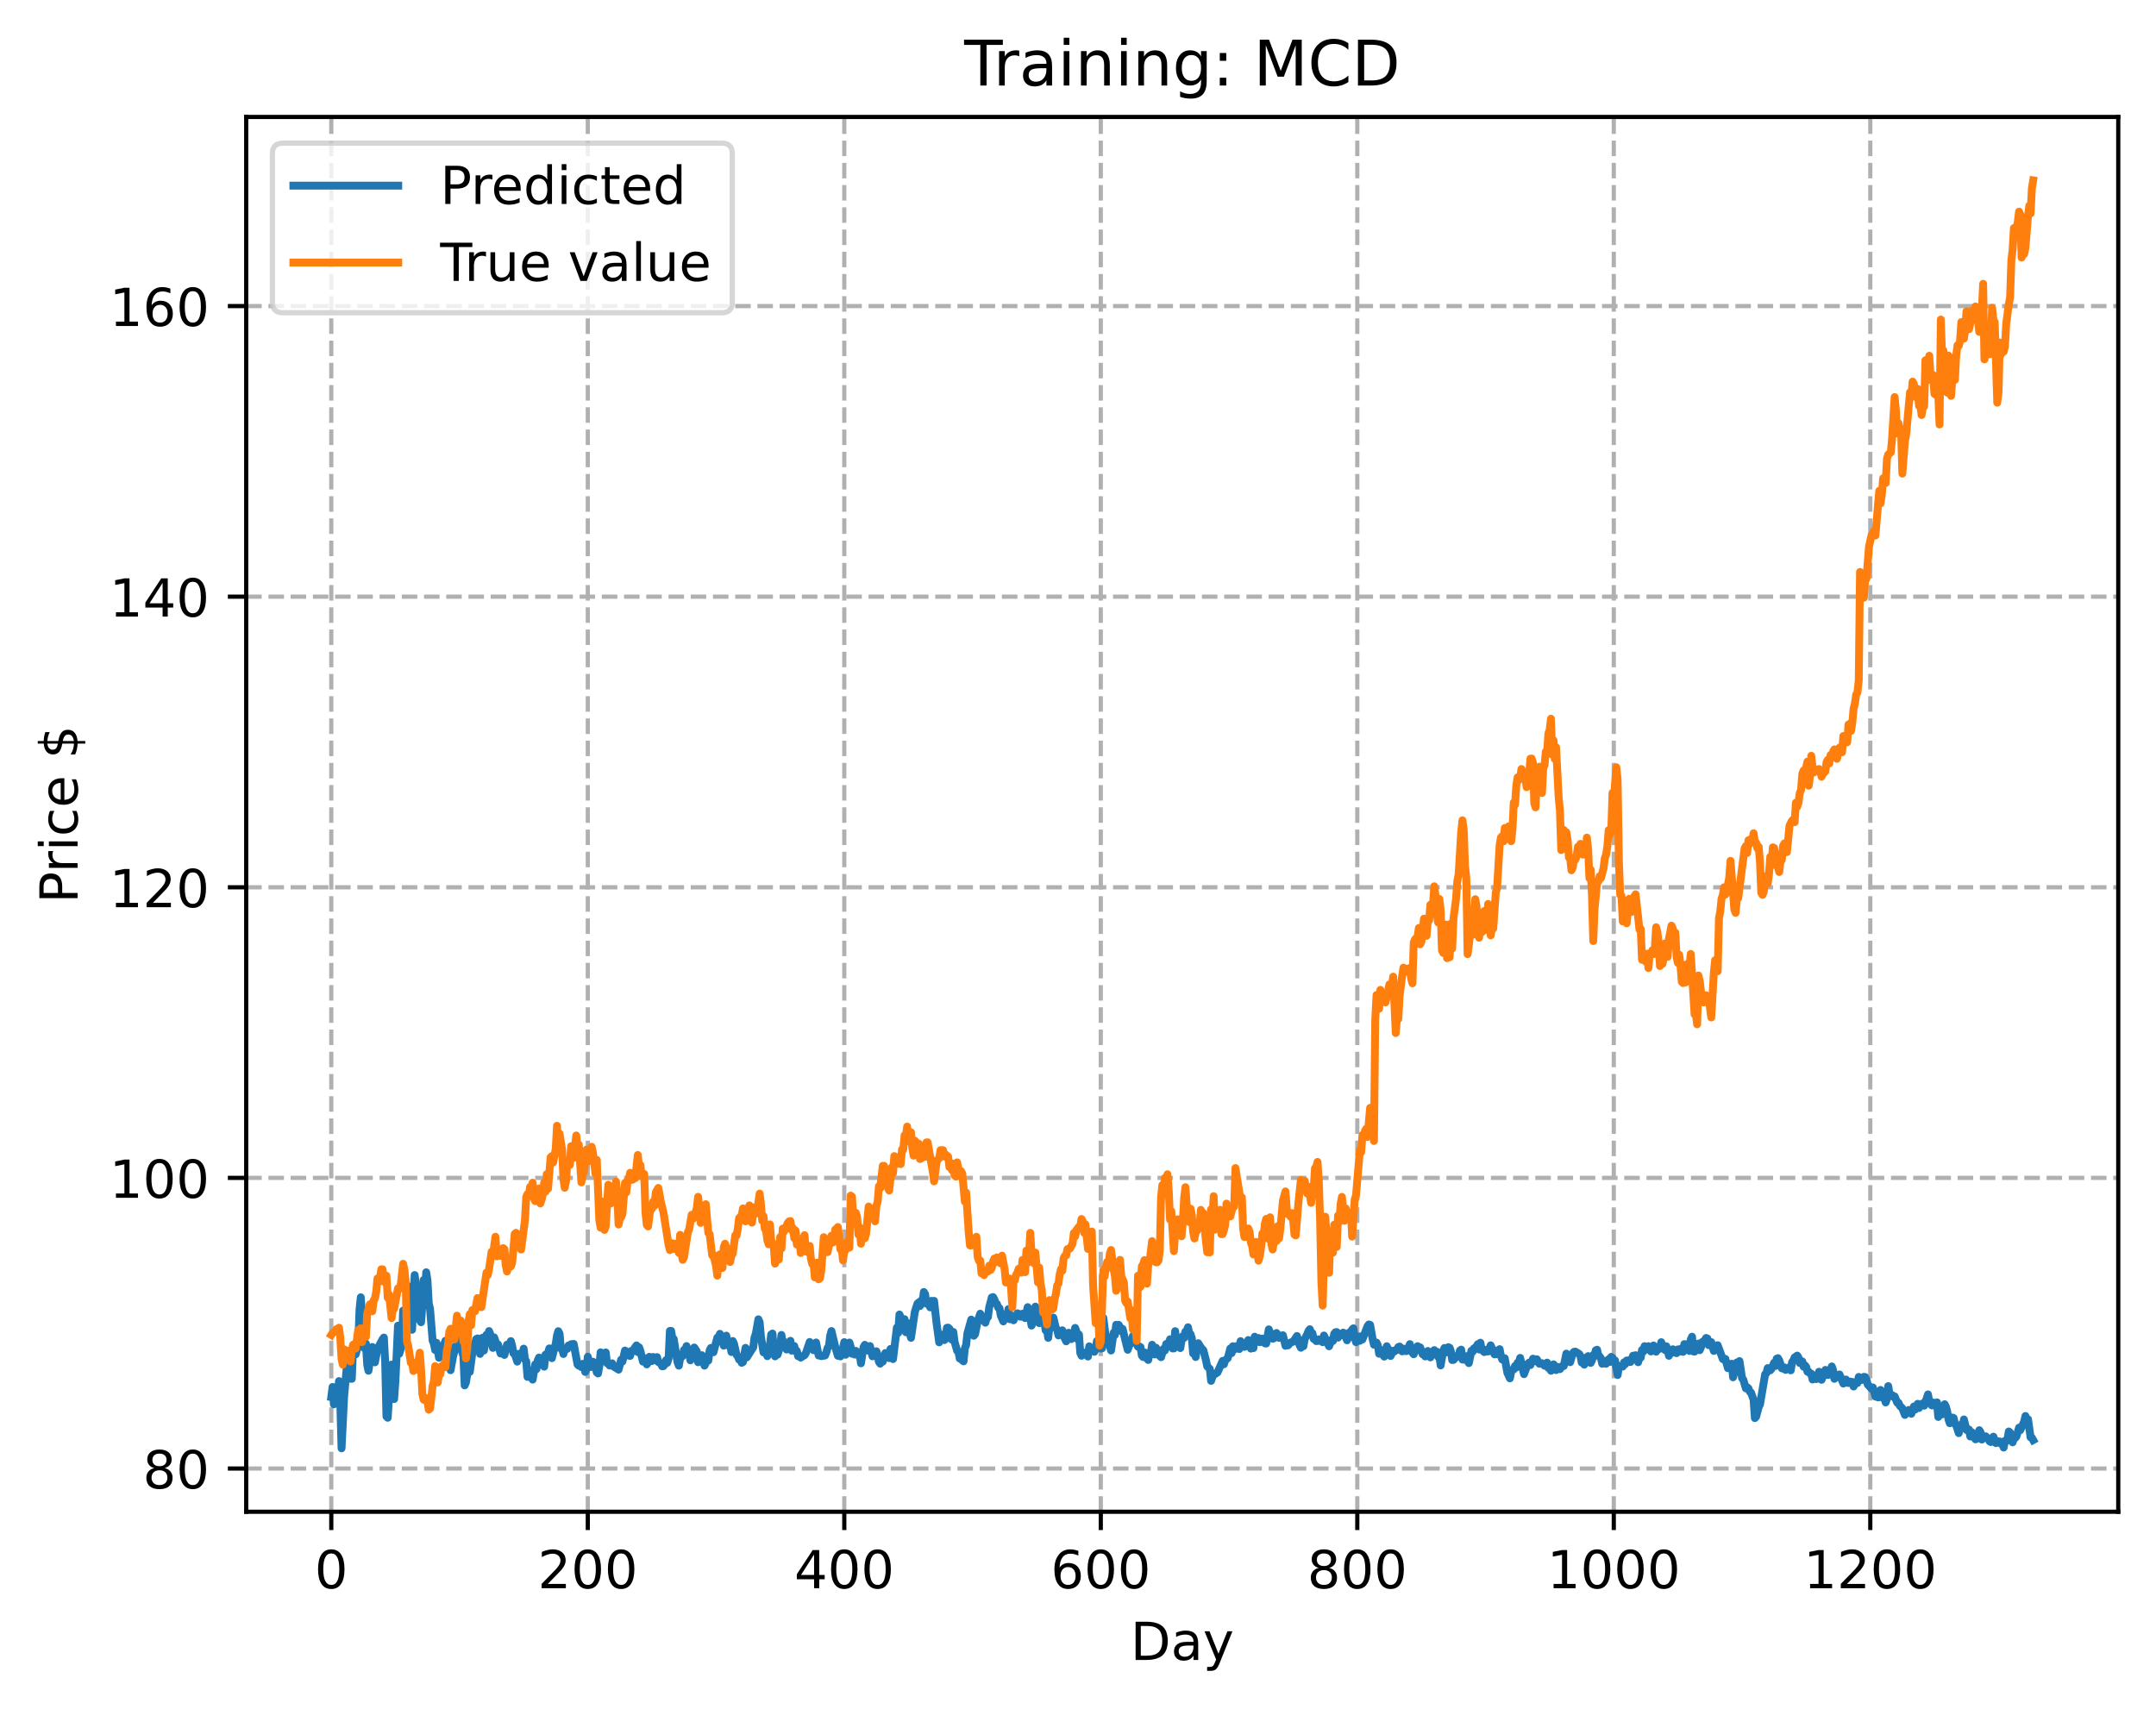 <?xml version="1.0" encoding="utf-8" standalone="no"?>
<!DOCTYPE svg PUBLIC "-//W3C//DTD SVG 1.1//EN"
  "http://www.w3.org/Graphics/SVG/1.1/DTD/svg11.dtd">
<!-- Created with matplotlib (https://matplotlib.org/) -->
<svg height="325.986pt" version="1.1" viewBox="0 0 411.286 325.986" width="411.286pt" xmlns="http://www.w3.org/2000/svg" xmlns:xlink="http://www.w3.org/1999/xlink">
 <defs>
  <style type="text/css">
*{stroke-linecap:butt;stroke-linejoin:round;}
  </style>
 </defs>
 <g id="figure_1">
  <g id="patch_1">
   <path d="M 0 325.986 
L 411.286 325.986 
L 411.286 0 
L 0 0 
z
" style="fill:#ffffff;"/>
  </g>
  <g id="axes_1">
   <g id="patch_2">
    <path d="M 46.966 288.43 
L 404.086 288.43 
L 404.086 22.318 
L 46.966 22.318 
z
" style="fill:#ffffff;"/>
   </g>
   <g id="matplotlib.axis_1">
    <g id="xtick_1">
     <g id="line2d_1">
      <path clip-path="url(#p512cd3ba80)" d="M 63.198 288.43 
L 63.198 22.318 
" style="fill:none;stroke:#b0b0b0;stroke-dasharray:2.96,1.28;stroke-dashoffset:0;stroke-width:0.8;"/>
     </g>
     <g id="line2d_2">
      <defs>
       <path d="M 0 0 
L 0 3.5 
" id="m9998b08f6b" style="stroke:#000000;stroke-width:0.8;"/>
      </defs>
      <g>
       <use style="stroke:#000000;stroke-width:0.8;" x="63.198" xlink:href="#m9998b08f6b" y="288.43"/>
      </g>
     </g>
     <g id="text_1">
      <!-- 0 -->
      <defs>
       <path d="M 31.781 66.406 
Q 24.172 66.406 20.328 58.906 
Q 16.5 51.422 16.5 36.375 
Q 16.5 21.391 20.328 13.891 
Q 24.172 6.391 31.781 6.391 
Q 39.453 6.391 43.281 13.891 
Q 47.125 21.391 47.125 36.375 
Q 47.125 51.422 43.281 58.906 
Q 39.453 66.406 31.781 66.406 
z
M 31.781 74.219 
Q 44.047 74.219 50.516 64.516 
Q 56.984 54.828 56.984 36.375 
Q 56.984 17.969 50.516 8.266 
Q 44.047 -1.422 31.781 -1.422 
Q 19.531 -1.422 13.062 8.266 
Q 6.594 17.969 6.594 36.375 
Q 6.594 54.828 13.062 64.516 
Q 19.531 74.219 31.781 74.219 
z
" id="DejaVuSans-48"/>
      </defs>
      <g transform="translate(60.017 303.029)scale(0.1 -0.1)">
       <use xlink:href="#DejaVuSans-48"/>
      </g>
     </g>
    </g>
    <g id="xtick_2">
     <g id="line2d_3">
      <path clip-path="url(#p512cd3ba80)" d="M 112.129 288.43 
L 112.129 22.318 
" style="fill:none;stroke:#b0b0b0;stroke-dasharray:2.96,1.28;stroke-dashoffset:0;stroke-width:0.8;"/>
     </g>
     <g id="line2d_4">
      <g>
       <use style="stroke:#000000;stroke-width:0.8;" x="112.129" xlink:href="#m9998b08f6b" y="288.43"/>
      </g>
     </g>
     <g id="text_2">
      <!-- 200 -->
      <defs>
       <path d="M 19.188 8.297 
L 53.609 8.297 
L 53.609 0 
L 7.328 0 
L 7.328 8.297 
Q 12.938 14.109 22.625 23.891 
Q 32.328 33.688 34.812 36.531 
Q 39.547 41.844 41.422 45.531 
Q 43.312 49.219 43.312 52.781 
Q 43.312 58.594 39.234 62.25 
Q 35.156 65.922 28.609 65.922 
Q 23.969 65.922 18.812 64.312 
Q 13.672 62.703 7.812 59.422 
L 7.812 69.391 
Q 13.766 71.781 18.938 73 
Q 24.125 74.219 28.422 74.219 
Q 39.75 74.219 46.484 68.547 
Q 53.219 62.891 53.219 53.422 
Q 53.219 48.922 51.531 44.891 
Q 49.859 40.875 45.406 35.406 
Q 44.188 33.984 37.641 27.219 
Q 31.109 20.453 19.188 8.297 
z
" id="DejaVuSans-50"/>
      </defs>
      <g transform="translate(102.585 303.029)scale(0.1 -0.1)">
       <use xlink:href="#DejaVuSans-50"/>
       <use x="63.623" xlink:href="#DejaVuSans-48"/>
       <use x="127.246" xlink:href="#DejaVuSans-48"/>
      </g>
     </g>
    </g>
    <g id="xtick_3">
     <g id="line2d_5">
      <path clip-path="url(#p512cd3ba80)" d="M 161.06 288.43 
L 161.06 22.318 
" style="fill:none;stroke:#b0b0b0;stroke-dasharray:2.96,1.28;stroke-dashoffset:0;stroke-width:0.8;"/>
     </g>
     <g id="line2d_6">
      <g>
       <use style="stroke:#000000;stroke-width:0.8;" x="161.06" xlink:href="#m9998b08f6b" y="288.43"/>
      </g>
     </g>
     <g id="text_3">
      <!-- 400 -->
      <defs>
       <path d="M 37.797 64.312 
L 12.891 25.391 
L 37.797 25.391 
z
M 35.203 72.906 
L 47.609 72.906 
L 47.609 25.391 
L 58.016 25.391 
L 58.016 17.188 
L 47.609 17.188 
L 47.609 0 
L 37.797 0 
L 37.797 17.188 
L 4.891 17.188 
L 4.891 26.703 
z
" id="DejaVuSans-52"/>
      </defs>
      <g transform="translate(151.516 303.029)scale(0.1 -0.1)">
       <use xlink:href="#DejaVuSans-52"/>
       <use x="63.623" xlink:href="#DejaVuSans-48"/>
       <use x="127.246" xlink:href="#DejaVuSans-48"/>
      </g>
     </g>
    </g>
    <g id="xtick_4">
     <g id="line2d_7">
      <path clip-path="url(#p512cd3ba80)" d="M 209.99 288.43 
L 209.99 22.318 
" style="fill:none;stroke:#b0b0b0;stroke-dasharray:2.96,1.28;stroke-dashoffset:0;stroke-width:0.8;"/>
     </g>
     <g id="line2d_8">
      <g>
       <use style="stroke:#000000;stroke-width:0.8;" x="209.99" xlink:href="#m9998b08f6b" y="288.43"/>
      </g>
     </g>
     <g id="text_4">
      <!-- 600 -->
      <defs>
       <path d="M 33.016 40.375 
Q 26.375 40.375 22.484 35.828 
Q 18.609 31.297 18.609 23.391 
Q 18.609 15.531 22.484 10.953 
Q 26.375 6.391 33.016 6.391 
Q 39.656 6.391 43.531 10.953 
Q 47.406 15.531 47.406 23.391 
Q 47.406 31.297 43.531 35.828 
Q 39.656 40.375 33.016 40.375 
z
M 52.594 71.297 
L 52.594 62.312 
Q 48.875 64.062 45.094 64.984 
Q 41.312 65.922 37.594 65.922 
Q 27.828 65.922 22.672 59.328 
Q 17.531 52.734 16.797 39.406 
Q 19.672 43.656 24.016 45.922 
Q 28.375 48.188 33.594 48.188 
Q 44.578 48.188 50.953 41.516 
Q 57.328 34.859 57.328 23.391 
Q 57.328 12.156 50.688 5.359 
Q 44.047 -1.422 33.016 -1.422 
Q 20.359 -1.422 13.672 8.266 
Q 6.984 17.969 6.984 36.375 
Q 6.984 53.656 15.188 63.938 
Q 23.391 74.219 37.203 74.219 
Q 40.922 74.219 44.703 73.484 
Q 48.484 72.75 52.594 71.297 
z
" id="DejaVuSans-54"/>
      </defs>
      <g transform="translate(200.446 303.029)scale(0.1 -0.1)">
       <use xlink:href="#DejaVuSans-54"/>
       <use x="63.623" xlink:href="#DejaVuSans-48"/>
       <use x="127.246" xlink:href="#DejaVuSans-48"/>
      </g>
     </g>
    </g>
    <g id="xtick_5">
     <g id="line2d_9">
      <path clip-path="url(#p512cd3ba80)" d="M 258.921 288.43 
L 258.921 22.318 
" style="fill:none;stroke:#b0b0b0;stroke-dasharray:2.96,1.28;stroke-dashoffset:0;stroke-width:0.8;"/>
     </g>
     <g id="line2d_10">
      <g>
       <use style="stroke:#000000;stroke-width:0.8;" x="258.921" xlink:href="#m9998b08f6b" y="288.43"/>
      </g>
     </g>
     <g id="text_5">
      <!-- 800 -->
      <defs>
       <path d="M 31.781 34.625 
Q 24.75 34.625 20.719 30.859 
Q 16.703 27.094 16.703 20.516 
Q 16.703 13.922 20.719 10.156 
Q 24.75 6.391 31.781 6.391 
Q 38.812 6.391 42.859 10.172 
Q 46.922 13.969 46.922 20.516 
Q 46.922 27.094 42.891 30.859 
Q 38.875 34.625 31.781 34.625 
z
M 21.922 38.812 
Q 15.578 40.375 12.031 44.719 
Q 8.5 49.078 8.5 55.328 
Q 8.5 64.062 14.719 69.141 
Q 20.953 74.219 31.781 74.219 
Q 42.672 74.219 48.875 69.141 
Q 55.078 64.062 55.078 55.328 
Q 55.078 49.078 51.531 44.719 
Q 48 40.375 41.703 38.812 
Q 48.828 37.156 52.797 32.312 
Q 56.781 27.484 56.781 20.516 
Q 56.781 9.906 50.312 4.234 
Q 43.844 -1.422 31.781 -1.422 
Q 19.734 -1.422 13.25 4.234 
Q 6.781 9.906 6.781 20.516 
Q 6.781 27.484 10.781 32.312 
Q 14.797 37.156 21.922 38.812 
z
M 18.312 54.391 
Q 18.312 48.734 21.844 45.562 
Q 25.391 42.391 31.781 42.391 
Q 38.141 42.391 41.719 45.562 
Q 45.312 48.734 45.312 54.391 
Q 45.312 60.062 41.719 63.234 
Q 38.141 66.406 31.781 66.406 
Q 25.391 66.406 21.844 63.234 
Q 18.312 60.062 18.312 54.391 
z
" id="DejaVuSans-56"/>
      </defs>
      <g transform="translate(249.377 303.029)scale(0.1 -0.1)">
       <use xlink:href="#DejaVuSans-56"/>
       <use x="63.623" xlink:href="#DejaVuSans-48"/>
       <use x="127.246" xlink:href="#DejaVuSans-48"/>
      </g>
     </g>
    </g>
    <g id="xtick_6">
     <g id="line2d_11">
      <path clip-path="url(#p512cd3ba80)" d="M 307.851 288.43 
L 307.851 22.318 
" style="fill:none;stroke:#b0b0b0;stroke-dasharray:2.96,1.28;stroke-dashoffset:0;stroke-width:0.8;"/>
     </g>
     <g id="line2d_12">
      <g>
       <use style="stroke:#000000;stroke-width:0.8;" x="307.851" xlink:href="#m9998b08f6b" y="288.43"/>
      </g>
     </g>
     <g id="text_6">
      <!-- 1000 -->
      <defs>
       <path d="M 12.406 8.297 
L 28.516 8.297 
L 28.516 63.922 
L 10.984 60.406 
L 10.984 69.391 
L 28.422 72.906 
L 38.281 72.906 
L 38.281 8.297 
L 54.391 8.297 
L 54.391 0 
L 12.406 0 
z
" id="DejaVuSans-49"/>
      </defs>
      <g transform="translate(295.126 303.029)scale(0.1 -0.1)">
       <use xlink:href="#DejaVuSans-49"/>
       <use x="63.623" xlink:href="#DejaVuSans-48"/>
       <use x="127.246" xlink:href="#DejaVuSans-48"/>
       <use x="190.869" xlink:href="#DejaVuSans-48"/>
      </g>
     </g>
    </g>
    <g id="xtick_7">
     <g id="line2d_13">
      <path clip-path="url(#p512cd3ba80)" d="M 356.782 288.43 
L 356.782 22.318 
" style="fill:none;stroke:#b0b0b0;stroke-dasharray:2.96,1.28;stroke-dashoffset:0;stroke-width:0.8;"/>
     </g>
     <g id="line2d_14">
      <g>
       <use style="stroke:#000000;stroke-width:0.8;" x="356.782" xlink:href="#m9998b08f6b" y="288.43"/>
      </g>
     </g>
     <g id="text_7">
      <!-- 1200 -->
      <g transform="translate(344.057 303.029)scale(0.1 -0.1)">
       <use xlink:href="#DejaVuSans-49"/>
       <use x="63.623" xlink:href="#DejaVuSans-50"/>
       <use x="127.246" xlink:href="#DejaVuSans-48"/>
       <use x="190.869" xlink:href="#DejaVuSans-48"/>
      </g>
     </g>
    </g>
    <g id="text_8">
     <!-- Day -->
     <defs>
      <path d="M 19.672 64.797 
L 19.672 8.109 
L 31.594 8.109 
Q 46.688 8.109 53.688 14.938 
Q 60.688 21.781 60.688 36.531 
Q 60.688 51.172 53.688 57.984 
Q 46.688 64.797 31.594 64.797 
z
M 9.812 72.906 
L 30.078 72.906 
Q 51.266 72.906 61.172 64.094 
Q 71.094 55.281 71.094 36.531 
Q 71.094 17.672 61.125 8.828 
Q 51.172 0 30.078 0 
L 9.812 0 
z
" id="DejaVuSans-68"/>
      <path d="M 34.281 27.484 
Q 23.391 27.484 19.188 25 
Q 14.984 22.516 14.984 16.5 
Q 14.984 11.719 18.141 8.906 
Q 21.297 6.109 26.703 6.109 
Q 34.188 6.109 38.703 11.406 
Q 43.219 16.703 43.219 25.484 
L 43.219 27.484 
z
M 52.203 31.203 
L 52.203 0 
L 43.219 0 
L 43.219 8.297 
Q 40.141 3.328 35.547 0.953 
Q 30.953 -1.422 24.312 -1.422 
Q 15.922 -1.422 10.953 3.297 
Q 6 8.016 6 15.922 
Q 6 25.141 12.172 29.828 
Q 18.359 34.516 30.609 34.516 
L 43.219 34.516 
L 43.219 35.406 
Q 43.219 41.609 39.141 45 
Q 35.062 48.391 27.688 48.391 
Q 23 48.391 18.547 47.266 
Q 14.109 46.141 10.016 43.891 
L 10.016 52.203 
Q 14.938 54.109 19.578 55.047 
Q 24.219 56 28.609 56 
Q 40.484 56 46.344 49.844 
Q 52.203 43.703 52.203 31.203 
z
" id="DejaVuSans-97"/>
      <path d="M 32.172 -5.078 
Q 28.375 -14.844 24.75 -17.812 
Q 21.141 -20.797 15.094 -20.797 
L 7.906 -20.797 
L 7.906 -13.281 
L 13.188 -13.281 
Q 16.891 -13.281 18.938 -11.516 
Q 21 -9.766 23.484 -3.219 
L 25.094 0.875 
L 2.984 54.688 
L 12.5 54.688 
L 29.594 11.922 
L 46.688 54.688 
L 56.203 54.688 
z
" id="DejaVuSans-121"/>
     </defs>
     <g transform="translate(215.652 316.707)scale(0.1 -0.1)">
      <use xlink:href="#DejaVuSans-68"/>
      <use x="77.002" xlink:href="#DejaVuSans-97"/>
      <use x="138.281" xlink:href="#DejaVuSans-121"/>
     </g>
    </g>
   </g>
   <g id="matplotlib.axis_2">
    <g id="ytick_1">
     <g id="line2d_15">
      <path clip-path="url(#p512cd3ba80)" d="M 46.966 280.183 
L 404.086 280.183 
" style="fill:none;stroke:#b0b0b0;stroke-dasharray:2.96,1.28;stroke-dashoffset:0;stroke-width:0.8;"/>
     </g>
     <g id="line2d_16">
      <defs>
       <path d="M 0 0 
L -3.5 0 
" id="m084e198248" style="stroke:#000000;stroke-width:0.8;"/>
      </defs>
      <g>
       <use style="stroke:#000000;stroke-width:0.8;" x="46.966" xlink:href="#m084e198248" y="280.183"/>
      </g>
     </g>
     <g id="text_9">
      <!-- 80 -->
      <g transform="translate(27.241 283.982)scale(0.1 -0.1)">
       <use xlink:href="#DejaVuSans-56"/>
       <use x="63.623" xlink:href="#DejaVuSans-48"/>
      </g>
     </g>
    </g>
    <g id="ytick_2">
     <g id="line2d_17">
      <path clip-path="url(#p512cd3ba80)" d="M 46.966 224.736 
L 404.086 224.736 
" style="fill:none;stroke:#b0b0b0;stroke-dasharray:2.96,1.28;stroke-dashoffset:0;stroke-width:0.8;"/>
     </g>
     <g id="line2d_18">
      <g>
       <use style="stroke:#000000;stroke-width:0.8;" x="46.966" xlink:href="#m084e198248" y="224.736"/>
      </g>
     </g>
     <g id="text_10">
      <!-- 100 -->
      <g transform="translate(20.878 228.535)scale(0.1 -0.1)">
       <use xlink:href="#DejaVuSans-49"/>
       <use x="63.623" xlink:href="#DejaVuSans-48"/>
       <use x="127.246" xlink:href="#DejaVuSans-48"/>
      </g>
     </g>
    </g>
    <g id="ytick_3">
     <g id="line2d_19">
      <path clip-path="url(#p512cd3ba80)" d="M 46.966 169.289 
L 404.086 169.289 
" style="fill:none;stroke:#b0b0b0;stroke-dasharray:2.96,1.28;stroke-dashoffset:0;stroke-width:0.8;"/>
     </g>
     <g id="line2d_20">
      <g>
       <use style="stroke:#000000;stroke-width:0.8;" x="46.966" xlink:href="#m084e198248" y="169.289"/>
      </g>
     </g>
     <g id="text_11">
      <!-- 120 -->
      <g transform="translate(20.878 173.088)scale(0.1 -0.1)">
       <use xlink:href="#DejaVuSans-49"/>
       <use x="63.623" xlink:href="#DejaVuSans-50"/>
       <use x="127.246" xlink:href="#DejaVuSans-48"/>
      </g>
     </g>
    </g>
    <g id="ytick_4">
     <g id="line2d_21">
      <path clip-path="url(#p512cd3ba80)" d="M 46.966 113.842 
L 404.086 113.842 
" style="fill:none;stroke:#b0b0b0;stroke-dasharray:2.96,1.28;stroke-dashoffset:0;stroke-width:0.8;"/>
     </g>
     <g id="line2d_22">
      <g>
       <use style="stroke:#000000;stroke-width:0.8;" x="46.966" xlink:href="#m084e198248" y="113.842"/>
      </g>
     </g>
     <g id="text_12">
      <!-- 140 -->
      <g transform="translate(20.878 117.641)scale(0.1 -0.1)">
       <use xlink:href="#DejaVuSans-49"/>
       <use x="63.623" xlink:href="#DejaVuSans-52"/>
       <use x="127.246" xlink:href="#DejaVuSans-48"/>
      </g>
     </g>
    </g>
    <g id="ytick_5">
     <g id="line2d_23">
      <path clip-path="url(#p512cd3ba80)" d="M 46.966 58.395 
L 404.086 58.395 
" style="fill:none;stroke:#b0b0b0;stroke-dasharray:2.96,1.28;stroke-dashoffset:0;stroke-width:0.8;"/>
     </g>
     <g id="line2d_24">
      <g>
       <use style="stroke:#000000;stroke-width:0.8;" x="46.966" xlink:href="#m084e198248" y="58.395"/>
      </g>
     </g>
     <g id="text_13">
      <!-- 160 -->
      <g transform="translate(20.878 62.194)scale(0.1 -0.1)">
       <use xlink:href="#DejaVuSans-49"/>
       <use x="63.623" xlink:href="#DejaVuSans-54"/>
       <use x="127.246" xlink:href="#DejaVuSans-48"/>
      </g>
     </g>
    </g>
    <g id="text_14">
     <!-- Price $ -->
     <defs>
      <path d="M 19.672 64.797 
L 19.672 37.406 
L 32.078 37.406 
Q 38.969 37.406 42.719 40.969 
Q 46.484 44.531 46.484 51.125 
Q 46.484 57.672 42.719 61.234 
Q 38.969 64.797 32.078 64.797 
z
M 9.812 72.906 
L 32.078 72.906 
Q 44.344 72.906 50.609 67.359 
Q 56.891 61.812 56.891 51.125 
Q 56.891 40.328 50.609 34.812 
Q 44.344 29.297 32.078 29.297 
L 19.672 29.297 
L 19.672 0 
L 9.812 0 
z
" id="DejaVuSans-80"/>
      <path d="M 41.109 46.297 
Q 39.594 47.172 37.812 47.578 
Q 36.031 48 33.891 48 
Q 26.266 48 22.188 43.047 
Q 18.109 38.094 18.109 28.812 
L 18.109 0 
L 9.078 0 
L 9.078 54.688 
L 18.109 54.688 
L 18.109 46.188 
Q 20.953 51.172 25.484 53.578 
Q 30.031 56 36.531 56 
Q 37.453 56 38.578 55.875 
Q 39.703 55.766 41.062 55.516 
z
" id="DejaVuSans-114"/>
      <path d="M 9.422 54.688 
L 18.406 54.688 
L 18.406 0 
L 9.422 0 
z
M 9.422 75.984 
L 18.406 75.984 
L 18.406 64.594 
L 9.422 64.594 
z
" id="DejaVuSans-105"/>
      <path d="M 48.781 52.594 
L 48.781 44.188 
Q 44.969 46.297 41.141 47.344 
Q 37.312 48.391 33.406 48.391 
Q 24.656 48.391 19.812 42.844 
Q 14.984 37.312 14.984 27.297 
Q 14.984 17.281 19.812 11.734 
Q 24.656 6.203 33.406 6.203 
Q 37.312 6.203 41.141 7.25 
Q 44.969 8.297 48.781 10.406 
L 48.781 2.094 
Q 45.016 0.344 40.984 -0.531 
Q 36.969 -1.422 32.422 -1.422 
Q 20.062 -1.422 12.781 6.344 
Q 5.516 14.109 5.516 27.297 
Q 5.516 40.672 12.859 48.328 
Q 20.219 56 33.016 56 
Q 37.156 56 41.109 55.141 
Q 45.062 54.297 48.781 52.594 
z
" id="DejaVuSans-99"/>
      <path d="M 56.203 29.594 
L 56.203 25.203 
L 14.891 25.203 
Q 15.484 15.922 20.484 11.062 
Q 25.484 6.203 34.422 6.203 
Q 39.594 6.203 44.453 7.469 
Q 49.312 8.734 54.109 11.281 
L 54.109 2.781 
Q 49.266 0.734 44.188 -0.344 
Q 39.109 -1.422 33.891 -1.422 
Q 20.797 -1.422 13.156 6.188 
Q 5.516 13.812 5.516 26.812 
Q 5.516 40.234 12.766 48.109 
Q 20.016 56 32.328 56 
Q 43.359 56 49.781 48.891 
Q 56.203 41.797 56.203 29.594 
z
M 47.219 32.234 
Q 47.125 39.594 43.094 43.984 
Q 39.062 48.391 32.422 48.391 
Q 24.906 48.391 20.391 44.141 
Q 15.875 39.891 15.188 32.172 
z
" id="DejaVuSans-101"/>
      <path id="DejaVuSans-32"/>
      <path d="M 33.797 -14.703 
L 28.906 -14.703 
L 28.859 0 
Q 23.734 0.094 18.609 1.188 
Q 13.484 2.297 8.297 4.5 
L 8.297 13.281 
Q 13.281 10.156 18.375 8.562 
Q 23.484 6.984 28.906 6.938 
L 28.906 29.203 
Q 18.109 30.953 13.203 35.156 
Q 8.297 39.359 8.297 46.688 
Q 8.297 54.641 13.625 59.219 
Q 18.953 63.812 28.906 64.5 
L 28.906 75.984 
L 33.797 75.984 
L 33.797 64.656 
Q 38.328 64.453 42.578 63.688 
Q 46.828 62.938 50.875 61.625 
L 50.875 53.078 
Q 46.828 55.125 42.547 56.25 
Q 38.281 57.375 33.797 57.562 
L 33.797 36.719 
Q 44.875 35.016 50.094 30.609 
Q 55.328 26.219 55.328 18.609 
Q 55.328 10.359 49.781 5.594 
Q 44.234 0.828 33.797 0.094 
z
M 28.906 37.594 
L 28.906 57.625 
Q 23.25 56.984 20.266 54.391 
Q 17.281 51.812 17.281 47.516 
Q 17.281 43.312 20.031 40.969 
Q 22.797 38.625 28.906 37.594 
z
M 33.797 28.219 
L 33.797 7.078 
Q 39.984 7.906 43.141 10.594 
Q 46.297 13.281 46.297 17.672 
Q 46.297 21.969 43.281 24.5 
Q 40.281 27.047 33.797 28.219 
z
" id="DejaVuSans-36"/>
     </defs>
     <g transform="translate(14.798 172.342)rotate(-90)scale(0.1 -0.1)">
      <use xlink:href="#DejaVuSans-80"/>
      <use x="58.553" xlink:href="#DejaVuSans-114"/>
      <use x="99.666" xlink:href="#DejaVuSans-105"/>
      <use x="127.449" xlink:href="#DejaVuSans-99"/>
      <use x="182.43" xlink:href="#DejaVuSans-101"/>
      <use x="243.953" xlink:href="#DejaVuSans-32"/>
      <use x="275.74" xlink:href="#DejaVuSans-36"/>
     </g>
    </g>
   </g>
   <g id="line2d_25">
    <path clip-path="url(#p512cd3ba80)" d="M 63.198 266.53 
L 63.443 264.624 
L 63.688 267.936 
L 63.932 265.496 
L 64.177 265.867 
L 64.422 266.005 
L 64.666 263.502 
L 64.911 267.569 
L 65.156 276.334 
L 65.645 266.49 
L 66.134 261.02 
L 66.379 261.73 
L 66.623 259.8 
L 66.868 263.063 
L 67.113 263.068 
L 67.357 256.984 
L 67.602 256.495 
L 67.847 258.402 
L 68.336 256.613 
L 68.581 249.854 
L 68.825 247.515 
L 69.315 255.095 
L 69.559 257.285 
L 69.804 256.343 
L 70.049 260.41 
L 70.293 261.537 
L 70.783 258.115 
L 71.027 256.995 
L 71.517 259.929 
L 72.006 257.429 
L 72.495 256.419 
L 72.984 255.516 
L 73.229 255.203 
L 73.474 259.766 
L 73.718 270.245 
L 73.963 270.504 
L 74.452 262.759 
L 74.697 260.356 
L 75.186 266.934 
L 75.431 263.503 
L 75.92 252.93 
L 76.165 258.286 
L 76.654 256.692 
L 76.899 250.055 
L 77.388 252.239 
L 77.633 252.796 
L 77.878 253.039 
L 78.122 247.299 
L 78.367 245.456 
L 78.611 253.711 
L 79.101 243.27 
L 79.345 245.099 
L 79.59 249.683 
L 80.079 251.864 
L 80.324 252.276 
L 80.569 249.017 
L 80.813 244.21 
L 81.058 247.034 
L 81.303 242.746 
L 81.547 244.248 
L 81.792 248.689 
L 82.037 249.697 
L 82.526 255.772 
L 82.771 256.359 
L 83.015 257.583 
L 83.26 256.19 
L 83.749 259.058 
L 84.972 255.819 
L 85.217 256.609 
L 85.462 256.192 
L 85.706 257.544 
L 85.951 261.431 
L 86.44 258.73 
L 87.174 256.148 
L 87.419 255.441 
L 87.664 256.071 
L 87.908 255.831 
L 88.153 257.865 
L 88.398 258.773 
L 88.642 264.323 
L 88.887 263.749 
L 89.132 262.214 
L 89.376 259.818 
L 89.621 261.749 
L 90.11 258.077 
L 90.355 257.334 
L 90.844 255.488 
L 91.089 255.363 
L 91.333 256.474 
L 91.578 258.315 
L 91.823 255.354 
L 92.067 255.231 
L 92.312 257.68 
L 92.801 254.671 
L 93.046 255.288 
L 93.291 253.953 
L 93.535 254.569 
L 94.025 257.174 
L 94.269 255.163 
L 94.759 256.628 
L 95.003 256.515 
L 95.493 258.241 
L 95.737 258.162 
L 95.982 257.888 
L 96.227 258.517 
L 96.716 256.56 
L 96.96 256.935 
L 97.45 255.874 
L 97.694 256.734 
L 97.939 258.195 
L 98.184 258.262 
L 98.673 259.796 
L 98.918 258.307 
L 99.162 258.659 
L 99.407 258.357 
L 99.652 258.441 
L 99.896 257.312 
L 100.141 259.395 
L 100.386 259.709 
L 100.63 262.706 
L 100.875 262.654 
L 101.12 261.494 
L 101.364 262.765 
L 101.609 263.222 
L 102.098 260.312 
L 102.343 261.221 
L 102.587 259.535 
L 102.832 259.007 
L 103.077 260.141 
L 103.321 259.162 
L 103.566 259.568 
L 103.811 260.752 
L 104.055 258.456 
L 104.3 258.441 
L 104.545 258.109 
L 104.789 257.27 
L 105.034 258.8 
L 105.279 259.13 
L 105.768 257.205 
L 106.013 256.396 
L 106.257 254.783 
L 106.502 253.984 
L 106.747 254.451 
L 106.991 257.294 
L 107.236 257.268 
L 107.481 258.339 
L 107.725 257.353 
L 107.97 257.415 
L 108.215 257.351 
L 108.459 256.705 
L 108.704 256.833 
L 108.948 256.47 
L 109.438 256.411 
L 110.172 260.328 
L 110.416 260.576 
L 110.661 260.417 
L 110.906 260.829 
L 111.15 260.215 
L 111.395 260.416 
L 111.64 261.762 
L 111.884 261.231 
L 112.129 258.852 
L 112.618 260.825 
L 112.863 260.79 
L 113.108 259.807 
L 113.352 260.399 
L 113.597 260.693 
L 113.842 261.851 
L 114.086 262.05 
L 114.331 260.63 
L 114.575 258.017 
L 114.82 259.484 
L 115.065 259.619 
L 115.309 259.213 
L 115.554 258.04 
L 115.799 260.087 
L 116.043 260.033 
L 116.288 260.537 
L 116.777 260.113 
L 117.022 260.698 
L 118.001 261.321 
L 118.49 259.423 
L 118.735 259.788 
L 119.224 257.679 
L 119.713 258.004 
L 119.958 258.655 
L 120.203 258.702 
L 120.447 257.732 
L 120.692 257.835 
L 121.181 257.008 
L 121.426 256.693 
L 121.67 257.974 
L 121.915 257.054 
L 122.16 257.747 
L 122.649 259.791 
L 122.894 259.165 
L 123.138 259.175 
L 123.383 260.319 
L 123.628 259.992 
L 123.872 258.874 
L 124.117 259.012 
L 124.362 259.684 
L 124.606 258.903 
L 124.851 259.531 
L 125.096 259.021 
L 125.34 258.926 
L 125.585 259.865 
L 126.074 260.128 
L 126.319 260.684 
L 126.563 260.654 
L 126.808 260.324 
L 127.053 259.511 
L 127.297 260.015 
L 127.542 259.186 
L 127.787 253.932 
L 128.031 253.926 
L 128.276 255.455 
L 128.521 255.458 
L 129.01 258.572 
L 129.255 259.914 
L 129.499 260.563 
L 129.744 259.137 
L 130.233 258.712 
L 130.478 257.558 
L 130.723 257.705 
L 130.967 256.824 
L 131.212 258.321 
L 131.457 258.052 
L 131.701 259.547 
L 132.191 257.519 
L 132.435 257.093 
L 132.924 257.823 
L 133.169 259.905 
L 133.414 258.951 
L 133.903 258.565 
L 134.392 260.561 
L 134.882 259.55 
L 135.126 259.589 
L 135.371 257.621 
L 135.616 257.172 
L 135.86 257.972 
L 136.105 257.994 
L 136.839 255.199 
L 137.084 255.47 
L 137.328 254.487 
L 137.573 255.319 
L 137.818 255.671 
L 138.062 256.745 
L 138.307 255.238 
L 138.551 254.83 
L 138.796 256.676 
L 139.041 256.254 
L 139.285 256.476 
L 139.53 257.965 
L 139.775 255.852 
L 140.019 256.37 
L 140.509 258.495 
L 140.753 258.792 
L 140.998 259.411 
L 141.243 259.078 
L 141.487 260.019 
L 141.732 259.876 
L 142.221 257.161 
L 142.466 258.986 
L 143.445 257.426 
L 143.689 257.065 
L 143.934 255.178 
L 144.178 254.479 
L 144.668 251.716 
L 144.912 252.258 
L 145.157 255.002 
L 145.646 258.028 
L 146.136 258.117 
L 146.38 258.749 
L 146.625 257.185 
L 146.87 256.656 
L 147.114 254.604 
L 147.359 254.431 
L 147.604 257.448 
L 147.848 258.787 
L 148.093 257.766 
L 148.338 258.458 
L 148.827 256.85 
L 149.072 254.697 
L 149.316 256.4 
L 149.561 255.976 
L 150.05 257.478 
L 150.295 257.277 
L 150.539 257.265 
L 150.784 255.817 
L 151.029 257.7 
L 151.273 256.994 
L 151.518 256.814 
L 151.763 257.794 
L 152.007 257.744 
L 152.252 258.76 
L 152.497 258.68 
L 152.741 259.022 
L 153.231 258.695 
L 153.475 258.566 
L 153.72 258.205 
L 154.454 256.043 
L 154.943 256.554 
L 155.188 257.61 
L 155.433 256.414 
L 155.677 256.139 
L 156.166 258.629 
L 156.411 258.528 
L 156.656 258.745 
L 157.39 258.62 
L 157.634 258.034 
L 157.879 257.152 
L 158.124 256.853 
L 158.368 254.864 
L 158.613 253.951 
L 159.347 257.033 
L 159.836 258.677 
L 160.081 257.87 
L 160.326 258.796 
L 160.57 257.665 
L 160.815 257.15 
L 161.06 256.07 
L 161.304 258.481 
L 162.038 256.152 
L 162.283 257 
L 162.527 258.288 
L 162.772 257.74 
L 163.017 258.437 
L 163.261 257.739 
L 163.506 258.503 
L 163.751 258.54 
L 163.995 258.375 
L 164.24 260.113 
L 164.729 257.007 
L 164.974 256.586 
L 165.219 257.46 
L 165.463 256.942 
L 165.708 257.732 
L 165.953 256.813 
L 166.442 258.78 
L 166.687 258.283 
L 166.931 258.389 
L 167.176 257.815 
L 167.421 258.579 
L 167.665 259.832 
L 167.91 260.176 
L 168.154 259.032 
L 168.399 259.801 
L 168.644 258.681 
L 168.888 258.149 
L 169.133 258.94 
L 169.378 258.837 
L 169.622 259.121 
L 169.867 257.376 
L 170.356 259.306 
L 171.09 253.298 
L 171.335 254.315 
L 171.58 250.801 
L 172.069 251.856 
L 172.558 251.694 
L 172.803 254.185 
L 173.292 252.478 
L 173.537 254.359 
L 173.782 255.257 
L 174.515 250.295 
L 175.005 248.739 
L 175.249 248.507 
L 175.494 249.184 
L 175.739 248.135 
L 175.983 248.642 
L 176.228 246.505 
L 176.473 246.896 
L 176.717 248.735 
L 176.962 248.444 
L 177.451 249.442 
L 177.696 248.196 
L 177.941 249.145 
L 178.185 248.203 
L 178.675 252.572 
L 179.164 256.116 
L 179.409 254.704 
L 179.653 254.641 
L 179.898 255.497 
L 180.142 255.683 
L 180.387 255.452 
L 180.632 253.334 
L 180.876 253.304 
L 181.121 253.516 
L 181.366 254.887 
L 181.61 255.618 
L 181.855 254.127 
L 182.1 256.025 
L 182.589 257.739 
L 182.834 257.861 
L 183.078 259.207 
L 183.323 258.99 
L 183.568 259.541 
L 183.812 259.737 
L 184.057 257.246 
L 184.302 256.637 
L 184.546 254.389 
L 185.28 251.771 
L 185.525 252.435 
L 185.77 254.856 
L 186.014 254.529 
L 186.503 252.067 
L 186.993 250.645 
L 187.237 251.121 
L 187.482 251.948 
L 187.727 251.926 
L 187.971 252.362 
L 188.216 251.417 
L 188.461 251.295 
L 188.705 249.428 
L 189.195 247.546 
L 189.439 247.47 
L 189.684 247.909 
L 189.929 248.642 
L 190.173 248.775 
L 190.418 249.497 
L 190.663 249.599 
L 190.907 250.975 
L 191.397 252.117 
L 191.641 251.316 
L 191.886 251.282 
L 192.13 251.019 
L 192.375 249.767 
L 192.62 251.7 
L 192.864 251.161 
L 193.109 251.119 
L 193.354 251.901 
L 193.598 251.04 
L 193.843 251.148 
L 194.088 250.569 
L 194.332 250.663 
L 194.577 251.206 
L 194.822 251.211 
L 195.066 250.649 
L 195.556 251.486 
L 196.045 249.395 
L 196.29 251.29 
L 196.534 251.364 
L 196.779 252.916 
L 197.268 251.814 
L 197.513 249.295 
L 197.758 249.841 
L 198.002 250.853 
L 198.247 252.451 
L 198.491 251.734 
L 198.736 250.615 
L 198.981 250.534 
L 199.47 253.832 
L 199.715 253.604 
L 199.959 255.259 
L 200.204 253.132 
L 200.693 253.189 
L 200.938 251.394 
L 201.427 253.4 
L 201.672 253.711 
L 201.917 254.792 
L 202.161 254.648 
L 202.651 253.815 
L 202.895 254.88 
L 203.385 255.921 
L 203.629 254.658 
L 203.874 254.28 
L 204.363 255.491 
L 204.608 254.804 
L 204.852 254.788 
L 205.097 253.358 
L 205.342 254.008 
L 205.586 255.52 
L 205.831 254.632 
L 206.076 258.146 
L 206.32 258.672 
L 206.565 258.035 
L 206.81 258.187 
L 207.054 258.179 
L 207.299 257.976 
L 207.544 258.821 
L 207.788 256.871 
L 208.767 257.914 
L 209.012 257.454 
L 209.256 255.849 
L 209.501 256.945 
L 209.746 256.929 
L 209.99 257.296 
L 210.235 257.247 
L 210.479 251.43 
L 210.969 255.345 
L 211.213 255.07 
L 211.947 257.673 
L 212.437 254.281 
L 212.681 254.711 
L 212.926 252.757 
L 213.171 253.265 
L 213.415 252.783 
L 213.66 253.202 
L 213.905 253.975 
L 214.149 253.546 
L 214.639 255.581 
L 215.128 257.53 
L 215.617 256.13 
L 215.862 256.257 
L 216.106 254.92 
L 216.351 255.244 
L 216.596 256.059 
L 216.84 256.401 
L 217.085 256.943 
L 217.33 256.886 
L 217.574 257.016 
L 217.819 258.624 
L 218.064 258.915 
L 218.308 258.03 
L 218.553 258.135 
L 218.798 259.221 
L 219.042 259.474 
L 219.287 258.274 
L 219.532 258.165 
L 219.776 256.569 
L 220.021 257.935 
L 220.266 258.425 
L 220.51 257.133 
L 221 257.971 
L 221.244 258.73 
L 221.489 258.945 
L 221.978 257.345 
L 222.223 257.666 
L 222.467 256.425 
L 222.712 256.311 
L 222.957 256.418 
L 223.201 255.525 
L 223.691 257.28 
L 223.935 257.279 
L 224.18 253.982 
L 224.425 256.448 
L 224.669 256.746 
L 224.914 256.684 
L 225.159 257.205 
L 225.403 255.716 
L 225.648 254.918 
L 225.893 255.258 
L 226.137 254.055 
L 226.382 253.935 
L 226.627 253.228 
L 226.871 254.375 
L 227.116 254.56 
L 227.361 255.338 
L 227.605 258.241 
L 227.85 256.415 
L 228.094 258.916 
L 228.339 256.861 
L 228.584 256.278 
L 229.073 257.08 
L 229.562 257.633 
L 230.052 259.528 
L 230.296 260.705 
L 230.786 261.179 
L 231.03 263.461 
L 231.52 262.074 
L 231.764 262.172 
L 232.254 261.861 
L 233.232 259.653 
L 233.477 260.3 
L 233.722 259.533 
L 234.211 259.123 
L 234.7 257.292 
L 234.945 258.17 
L 235.189 256.852 
L 235.434 257.507 
L 235.923 256.823 
L 236.168 256.753 
L 236.413 257.391 
L 236.657 255.879 
L 237.391 256.977 
L 237.636 256.606 
L 237.881 256.794 
L 238.125 255.667 
L 238.37 256.119 
L 238.615 257.307 
L 238.859 256.692 
L 239.104 257.214 
L 239.349 255.034 
L 239.593 255.924 
L 239.838 255.388 
L 240.082 255.283 
L 240.327 256.086 
L 240.572 255.55 
L 240.816 255.395 
L 241.061 255.627 
L 241.306 256.302 
L 241.55 256.336 
L 242.04 253.635 
L 242.774 255.421 
L 243.018 255.341 
L 243.508 254.329 
L 243.997 255.261 
L 244.242 254.811 
L 244.486 255.027 
L 244.731 254.758 
L 245.22 256.769 
L 245.465 256.273 
L 245.709 256.689 
L 246.199 256.143 
L 246.688 255.986 
L 247.177 255.261 
L 247.422 254.903 
L 247.911 256.653 
L 248.156 257.147 
L 248.401 256.304 
L 248.645 256.855 
L 248.89 255.486 
L 249.379 254.551 
L 249.624 253.915 
L 249.869 253.608 
L 250.113 254.316 
L 250.358 254.36 
L 250.603 255.462 
L 250.847 255.46 
L 251.092 255.875 
L 251.337 255.86 
L 251.581 255.533 
L 252.315 256.079 
L 252.56 254.807 
L 253.538 256.861 
L 254.028 255.62 
L 254.272 255.854 
L 254.517 254.471 
L 254.762 254.182 
L 255.006 254.152 
L 255.251 255.219 
L 255.496 254.707 
L 255.74 254.581 
L 255.985 254.744 
L 256.23 254.26 
L 256.474 254.424 
L 256.964 255.722 
L 257.208 255.223 
L 257.453 254.192 
L 257.697 254.64 
L 257.942 253.673 
L 258.187 253.436 
L 258.431 255.166 
L 258.676 256.082 
L 258.921 254.984 
L 259.165 255.231 
L 259.41 255.815 
L 259.655 254.948 
L 259.899 255.563 
L 260.878 253.018 
L 261.123 252.702 
L 261.367 252.777 
L 261.857 255.529 
L 262.101 256.566 
L 262.346 256.102 
L 262.591 256.156 
L 262.835 256.648 
L 263.08 258.285 
L 263.325 257.632 
L 263.569 257.602 
L 263.814 258.499 
L 264.058 258.834 
L 264.548 256.853 
L 264.792 257.398 
L 265.037 257.571 
L 265.282 258.716 
L 265.771 257.725 
L 266.016 257.848 
L 266.26 257.565 
L 266.505 257.567 
L 266.75 257.002 
L 266.994 256.913 
L 267.239 257.175 
L 267.484 257.836 
L 267.728 257.314 
L 267.973 257.413 
L 268.218 257.799 
L 268.462 257.66 
L 268.952 256.452 
L 269.196 257.791 
L 269.685 258.39 
L 269.93 257.33 
L 270.175 257.693 
L 270.419 256.838 
L 270.664 257.159 
L 270.909 257.064 
L 271.398 258.409 
L 271.643 258.227 
L 271.887 258.808 
L 272.377 257.759 
L 272.621 258.156 
L 272.866 258.981 
L 273.111 258.266 
L 273.355 258.109 
L 273.6 257.594 
L 273.845 258.182 
L 274.089 257.899 
L 274.334 258.861 
L 274.579 258.825 
L 274.823 260.514 
L 275.313 257.691 
L 275.557 257.184 
L 275.802 258.052 
L 276.046 257.349 
L 276.291 257.032 
L 276.536 257.144 
L 276.78 257.822 
L 277.025 259.483 
L 277.27 259.459 
L 277.514 259.196 
L 277.759 258.764 
L 278.004 258.652 
L 278.248 258.771 
L 278.493 257.68 
L 278.738 257.502 
L 278.982 259.401 
L 279.227 259.413 
L 279.716 258.746 
L 279.961 259.674 
L 280.206 260.075 
L 280.695 257.708 
L 280.94 257.891 
L 281.184 257.252 
L 281.429 257.226 
L 281.918 256.455 
L 282.163 257.474 
L 282.407 256.181 
L 282.652 257.523 
L 283.141 257.966 
L 283.386 257.555 
L 283.631 257.84 
L 283.875 257.858 
L 284.365 256.679 
L 285.099 258.41 
L 285.343 258.388 
L 285.588 257.679 
L 285.833 257.763 
L 286.077 257.411 
L 286.322 258.739 
L 286.567 259.384 
L 287.056 259.146 
L 287.545 261.913 
L 288.034 262.982 
L 288.279 261.731 
L 288.524 261.326 
L 288.768 261.271 
L 289.013 260.607 
L 289.258 260.911 
L 289.502 259.998 
L 289.747 259.975 
L 289.992 259.078 
L 290.726 262.18 
L 291.46 260.197 
L 291.704 259.982 
L 291.949 260.451 
L 292.438 259.226 
L 292.928 259.725 
L 293.172 259.342 
L 293.661 260.197 
L 294.151 260.085 
L 294.64 260.569 
L 294.885 260.376 
L 295.129 259.979 
L 295.374 261.005 
L 295.619 260.804 
L 295.863 261.536 
L 296.108 260.561 
L 296.353 260.305 
L 296.597 260.559 
L 296.842 261.403 
L 297.087 261.012 
L 297.331 260.848 
L 297.576 261.233 
L 298.065 260.591 
L 298.31 260.626 
L 298.799 258.264 
L 299.533 259.9 
L 300.022 258.2 
L 300.267 257.922 
L 300.512 257.881 
L 301.246 258.328 
L 301.49 258.695 
L 301.735 259.967 
L 301.98 259.643 
L 302.224 260.372 
L 302.469 259.053 
L 302.714 259.058 
L 302.958 258.738 
L 303.448 260.036 
L 303.692 259.538 
L 303.937 258.533 
L 304.182 258.538 
L 304.426 257.619 
L 304.671 257.521 
L 304.916 258.717 
L 305.16 258.801 
L 305.405 259.165 
L 305.649 260.201 
L 305.894 259.837 
L 306.139 259.717 
L 306.383 260.196 
L 306.628 259.575 
L 306.873 259.337 
L 307.117 259.861 
L 307.362 258.884 
L 307.607 259.065 
L 307.851 259.444 
L 308.096 259.573 
L 308.585 262.349 
L 308.83 260.645 
L 309.075 260.807 
L 309.319 260.604 
L 309.564 260.738 
L 309.809 259.933 
L 310.053 260.252 
L 310.298 259.584 
L 310.787 259.535 
L 311.032 259.864 
L 311.521 258.66 
L 311.766 258.727 
L 312.01 258.561 
L 312.5 259.912 
L 312.744 258.893 
L 312.989 259.04 
L 313.234 257.553 
L 313.478 257.876 
L 313.723 256.841 
L 313.968 257.485 
L 314.212 257.452 
L 314.457 256.845 
L 314.702 257.033 
L 314.946 257.853 
L 315.191 257.484 
L 315.436 256.708 
L 315.68 257.18 
L 315.925 257.896 
L 316.17 257.286 
L 316.414 257.434 
L 316.659 257.31 
L 316.904 256.082 
L 317.148 257.085 
L 317.393 256.756 
L 317.637 257.587 
L 317.882 256.867 
L 318.127 257.56 
L 318.371 258.682 
L 318.861 257.658 
L 319.105 257.437 
L 319.35 258.058 
L 319.595 257.986 
L 319.839 258.173 
L 320.084 257.458 
L 320.329 257.527 
L 320.573 257.37 
L 320.818 257.876 
L 321.063 257.93 
L 321.307 256.45 
L 321.552 257.132 
L 321.797 256.465 
L 322.286 257.746 
L 322.531 255.589 
L 322.775 255.036 
L 323.02 257.847 
L 323.265 257.883 
L 323.509 256.984 
L 323.754 257.503 
L 323.998 256.34 
L 324.243 257.61 
L 324.488 257.048 
L 324.732 256.042 
L 324.977 256.05 
L 325.466 255.275 
L 325.711 255.376 
L 325.956 256.653 
L 326.2 256.125 
L 326.445 256.068 
L 326.934 257.751 
L 327.179 257.159 
L 327.424 257.01 
L 327.668 256.658 
L 328.647 259.292 
L 328.892 259.418 
L 329.136 259.269 
L 329.625 261.045 
L 330.115 260.729 
L 330.359 260.191 
L 330.604 262.78 
L 330.849 261.793 
L 331.093 261.394 
L 331.338 259.947 
L 331.583 259.919 
L 331.827 259.685 
L 332.317 262.928 
L 332.561 263.228 
L 333.051 264.897 
L 333.295 264.676 
L 333.54 264.898 
L 333.785 265.505 
L 334.029 265.688 
L 334.519 267.074 
L 334.763 270.563 
L 335.008 270.285 
L 335.497 268.44 
L 335.742 267.965 
L 336.72 262.216 
L 336.965 261.991 
L 337.21 261.03 
L 337.454 261.047 
L 337.699 261.452 
L 337.944 261.154 
L 338.433 260.003 
L 338.678 260.619 
L 338.922 259.229 
L 339.167 259.13 
L 339.412 259.531 
L 339.901 261.059 
L 340.146 261.142 
L 340.39 260.887 
L 340.635 261.371 
L 341.124 261.072 
L 341.369 260.851 
L 341.613 261.45 
L 341.858 259.908 
L 342.103 259.571 
L 342.347 258.99 
L 342.837 258.639 
L 343.081 258.987 
L 343.326 260.064 
L 343.571 259.669 
L 343.815 259.744 
L 344.06 260.764 
L 344.305 260.491 
L 344.549 260.785 
L 344.794 261.714 
L 345.039 261.719 
L 345.283 262.035 
L 345.528 262.095 
L 345.773 263.205 
L 346.262 262.608 
L 346.507 263.121 
L 346.996 261.726 
L 347.24 263.026 
L 347.485 263.261 
L 347.73 262.665 
L 347.974 262.431 
L 348.219 261.369 
L 348.464 262.044 
L 348.708 262.35 
L 348.953 262.069 
L 349.442 260.708 
L 349.687 261.413 
L 349.932 263.071 
L 350.421 262.461 
L 350.666 262.612 
L 350.91 262.24 
L 351.644 263.973 
L 351.889 263.734 
L 352.134 263.207 
L 352.378 263.825 
L 352.623 263.871 
L 352.868 263.586 
L 353.357 263.679 
L 353.601 264.54 
L 353.846 263.747 
L 354.091 263.881 
L 354.335 263.873 
L 354.58 262.71 
L 354.825 263.123 
L 355.069 263.287 
L 355.314 263.265 
L 355.559 262.697 
L 355.803 262.726 
L 356.048 263.215 
L 356.293 264.148 
L 357.027 264.967 
L 357.271 264.713 
L 357.761 266.457 
L 358.005 266.165 
L 358.25 266.618 
L 358.495 266.596 
L 358.739 265.192 
L 358.984 266.198 
L 359.228 266.166 
L 359.718 267.578 
L 359.962 266.891 
L 360.207 264.464 
L 360.452 265.988 
L 360.696 266.153 
L 360.941 266.173 
L 361.186 266.511 
L 361.43 266.425 
L 361.92 267.627 
L 362.164 267.64 
L 362.409 268.211 
L 362.898 268.698 
L 363.388 269.96 
L 363.877 269.173 
L 364.122 269.014 
L 364.366 269.266 
L 364.611 269.74 
L 365.1 268.345 
L 365.345 268.934 
L 365.589 268.617 
L 365.834 267.839 
L 366.079 268.639 
L 366.323 268.067 
L 366.568 268.031 
L 366.813 267.745 
L 367.057 268.201 
L 367.791 266.043 
L 368.036 267.362 
L 368.525 268.149 
L 368.77 267.588 
L 369.015 268.174 
L 369.259 268.107 
L 369.504 267.565 
L 369.749 270.347 
L 369.993 269.832 
L 370.238 269.582 
L 370.483 269.859 
L 370.727 268.449 
L 370.972 267.919 
L 371.216 268.409 
L 371.461 269.292 
L 371.706 270.816 
L 371.95 271.547 
L 372.195 271.253 
L 372.44 270.447 
L 372.684 270.55 
L 372.929 271.659 
L 373.174 271.947 
L 373.663 273.432 
L 373.908 271.902 
L 374.152 271.958 
L 374.397 272.307 
L 374.642 270.822 
L 375.131 272.821 
L 375.376 272.642 
L 375.62 272.76 
L 375.865 274.084 
L 376.11 273.243 
L 376.354 273.477 
L 376.599 273.915 
L 376.844 274.616 
L 377.088 274.519 
L 377.577 272.87 
L 377.822 273.274 
L 378.067 274.656 
L 378.801 274.034 
L 379.045 274.338 
L 379.29 274.398 
L 379.535 274.996 
L 379.779 275.13 
L 380.024 274.753 
L 380.269 274.111 
L 380.758 275.338 
L 381.003 274.986 
L 381.492 275.032 
L 381.737 275.481 
L 381.981 275.276 
L 382.226 276.185 
L 382.471 274.894 
L 382.715 274.972 
L 382.96 274.528 
L 383.204 273.115 
L 383.449 273.329 
L 383.694 274.663 
L 383.938 275.193 
L 384.183 274.359 
L 384.428 274.364 
L 384.672 274.055 
L 385.162 272.387 
L 385.406 272.86 
L 386.14 271.196 
L 386.385 270.163 
L 386.63 270.97 
L 386.874 270.781 
L 387.364 274.245 
L 387.608 274.318 
L 387.853 274.762 
L 387.853 274.762 
" style="fill:none;stroke:#1f77b4;stroke-linecap:square;stroke-width:1.5;"/>
   </g>
   <g id="line2d_26">
    <path clip-path="url(#p512cd3ba80)" d="M 63.198 254.705 
L 63.443 254.317 
L 63.932 254.04 
L 64.177 253.596 
L 64.422 253.596 
L 64.666 253.319 
L 64.911 255.204 
L 65.156 259.307 
L 65.4 260.36 
L 65.645 257.45 
L 65.89 258.281 
L 66.134 257.671 
L 66.623 259.501 
L 66.868 259.778 
L 67.113 257.533 
L 67.357 256.562 
L 67.602 256.479 
L 67.847 257.311 
L 68.336 253.735 
L 68.581 254.844 
L 68.825 253.43 
L 69.07 256.063 
L 69.315 253.873 
L 69.559 255.093 
L 69.804 255.065 
L 70.049 250.602 
L 70.538 248.855 
L 70.783 249.132 
L 71.027 250.186 
L 71.272 248.107 
L 71.517 247.746 
L 71.761 246.526 
L 72.006 243.92 
L 72.251 244.614 
L 72.495 243.726 
L 72.74 242.174 
L 72.984 242.174 
L 73.229 244.53 
L 73.474 243.588 
L 73.718 243.394 
L 73.963 247.608 
L 74.208 246.942 
L 74.697 251.489 
L 74.942 249.604 
L 75.186 249.687 
L 75.92 245.806 
L 76.165 245.917 
L 76.41 245.501 
L 76.899 241.12 
L 77.144 242.257 
L 77.388 244.53 
L 77.633 256.008 
L 77.878 256.756 
L 78.367 260 
L 78.611 259.861 
L 78.856 261.58 
L 79.101 261.331 
L 79.345 261.331 
L 79.59 261.164 
L 80.079 258.087 
L 80.324 261.164 
L 80.569 265.961 
L 80.813 267.042 
L 81.058 266.654 
L 81.303 267.319 
L 81.547 267.375 
L 81.792 268.955 
L 82.037 268.761 
L 82.526 264.436 
L 82.771 263.521 
L 83.015 260.638 
L 83.26 262.883 
L 83.505 263.77 
L 83.749 262.107 
L 83.994 262.19 
L 84.239 260.665 
L 84.483 260.61 
L 84.728 260.222 
L 84.972 260.86 
L 85.217 257.754 
L 85.462 256.673 
L 85.706 254.095 
L 85.951 253.513 
L 86.196 254.372 
L 86.44 254.76 
L 86.685 255.564 
L 87.174 251.018 
L 87.419 253.263 
L 87.664 252.348 
L 87.908 251.96 
L 88.398 255.952 
L 88.642 256.008 
L 88.887 259.168 
L 89.132 257.422 
L 89.376 252.127 
L 89.621 250.713 
L 89.866 252.875 
L 90.11 249.936 
L 90.355 249.853 
L 90.599 250.214 
L 91.089 247.663 
L 91.333 248.218 
L 91.578 248.273 
L 91.823 249.41 
L 92.801 242.812 
L 93.046 243.283 
L 93.291 242.146 
L 93.78 238.819 
L 94.025 239.512 
L 94.514 235.964 
L 94.759 239.706 
L 95.003 238.847 
L 95.248 238.403 
L 95.493 239.623 
L 95.982 238.126 
L 96.227 238.32 
L 96.471 241.37 
L 96.716 242.59 
L 96.96 241.647 
L 97.205 241.786 
L 97.45 241.619 
L 97.694 240.982 
L 98.184 235.437 
L 98.428 235.215 
L 98.673 236.574 
L 98.918 236.102 
L 99.162 236.712 
L 99.407 238.403 
L 100.141 232.803 
L 100.386 228.312 
L 100.63 227.813 
L 100.875 228.174 
L 101.12 226.455 
L 101.364 226.649 
L 101.609 225.651 
L 101.854 228.7 
L 102.098 229.172 
L 102.343 228.146 
L 102.587 228.811 
L 102.832 226.76 
L 103.077 229.615 
L 103.321 228.894 
L 103.566 227.785 
L 103.811 225.595 
L 104.055 227.37 
L 104.3 224.015 
L 104.545 226.815 
L 105.034 220.799 
L 105.279 220.577 
L 105.523 221.797 
L 106.013 219.219 
L 106.257 214.783 
L 106.502 218.775 
L 106.747 216.308 
L 107.236 219.441 
L 107.481 224.958 
L 107.725 226.621 
L 107.97 225.401 
L 108.215 221.908 
L 108.704 222.268 
L 108.948 218.692 
L 109.193 218.803 
L 109.438 220.91 
L 109.927 216.641 
L 110.172 218.997 
L 110.416 218.387 
L 110.906 225.595 
L 111.15 224.181 
L 111.395 223.682 
L 111.884 219.33 
L 112.129 221.631 
L 112.374 220.466 
L 112.618 220.466 
L 112.863 218.803 
L 113.108 219.912 
L 113.597 223.932 
L 113.842 221.298 
L 114.331 232.859 
L 114.575 234.245 
L 114.82 230.391 
L 115.065 229.255 
L 115.309 234.661 
L 115.554 233.94 
L 116.043 226.039 
L 116.288 229.643 
L 116.533 229.615 
L 116.777 227.841 
L 117.022 229.116 
L 117.267 228.229 
L 117.511 225.429 
L 117.756 228.035 
L 118.001 233.635 
L 118.245 232.415 
L 118.49 232.249 
L 118.735 231.611 
L 119.224 225.706 
L 119.469 227.508 
L 119.713 225.235 
L 119.958 224.93 
L 120.203 223.765 
L 120.447 225.124 
L 120.692 225.069 
L 120.936 224.764 
L 121.181 224.791 
L 121.67 220.356 
L 121.915 222.657 
L 122.16 222.296 
L 122.404 224.459 
L 122.894 223.987 
L 123.138 231.445 
L 123.383 233.718 
L 123.628 233.995 
L 124.117 230.197 
L 124.362 230.641 
L 124.606 229.255 
L 124.851 230.059 
L 125.096 227.508 
L 125.585 226.649 
L 126.074 229.366 
L 126.563 231.334 
L 127.542 237.516 
L 127.787 238.514 
L 128.031 237.267 
L 128.276 237.211 
L 128.521 238.293 
L 128.765 237.322 
L 129.01 238.237 
L 129.255 237.738 
L 129.499 239.041 
L 129.744 235.603 
L 129.989 238.986 
L 130.233 240.372 
L 130.478 239.928 
L 131.212 235.104 
L 131.457 234.578 
L 131.946 231.778 
L 132.191 232.554 
L 132.435 232.083 
L 132.924 230.502 
L 133.169 228.34 
L 133.658 233.33 
L 134.148 230.89 
L 134.392 231.334 
L 134.637 229.754 
L 135.126 235.243 
L 135.371 235.465 
L 135.86 239.512 
L 136.105 239.429 
L 136.594 241.536 
L 136.839 243.394 
L 137.084 240.15 
L 137.328 239.318 
L 137.573 239.374 
L 137.818 241.924 
L 138.062 237.988 
L 138.307 237.295 
L 138.551 238.043 
L 138.796 239.734 
L 139.041 238.265 
L 139.285 240.788 
L 139.53 239.485 
L 139.775 239.207 
L 140.264 235.687 
L 140.509 235.742 
L 140.753 234.384 
L 140.998 232.387 
L 141.487 231.916 
L 141.732 230.558 
L 141.977 232.498 
L 142.221 233.025 
L 142.466 232.803 
L 142.955 229.976 
L 143.445 233.275 
L 143.689 231.251 
L 143.934 230.336 
L 144.178 231.556 
L 144.423 231.112 
L 144.912 227.73 
L 145.157 229.726 
L 145.402 232.887 
L 145.646 232.027 
L 145.891 234.411 
L 146.136 234.772 
L 146.38 236.629 
L 146.625 237.405 
L 146.87 233.607 
L 147.114 236.601 
L 147.604 237.877 
L 147.848 241.093 
L 148.093 240.15 
L 148.338 237.35 
L 148.582 240.316 
L 148.827 236.019 
L 149.072 238.209 
L 149.316 234.411 
L 149.561 234.994 
L 150.295 233.302 
L 150.539 233.025 
L 150.784 232.97 
L 151.029 234.689 
L 151.273 234.328 
L 151.518 236.241 
L 151.763 234.772 
L 152.007 237.461 
L 152.252 237.322 
L 152.497 236.38 
L 152.741 239.069 
L 153.475 235.659 
L 153.72 238.792 
L 153.965 238.376 
L 154.209 238.93 
L 154.454 237.71 
L 154.699 240.178 
L 154.943 241.176 
L 155.188 240.871 
L 155.433 243.726 
L 155.922 240.899 
L 156.166 244.087 
L 156.411 243.893 
L 156.656 242.534 
L 157.145 236.047 
L 157.39 238.986 
L 157.634 237.655 
L 157.879 238.903 
L 158.368 236.435 
L 158.613 235.77 
L 158.858 237.073 
L 159.102 236.518 
L 159.347 234.578 
L 159.592 234.439 
L 159.836 234.106 
L 160.326 238.376 
L 160.57 238.182 
L 160.815 240.483 
L 161.06 238.653 
L 161.304 238.542 
L 161.549 236.99 
L 161.794 237.211 
L 162.038 238.043 
L 162.283 228.118 
L 162.527 228.312 
L 162.772 232.027 
L 163.017 231.445 
L 163.261 231.389 
L 163.506 232.193 
L 163.751 235.548 
L 163.995 234.162 
L 164.24 237.295 
L 164.485 235.326 
L 164.729 236.075 
L 164.974 236.269 
L 165.219 235.382 
L 165.708 230.197 
L 165.953 230.558 
L 166.197 231.417 
L 166.442 231.223 
L 166.687 230.641 
L 166.931 233.025 
L 167.176 230.059 
L 167.421 229.31 
L 167.665 226.316 
L 167.91 226.704 
L 168.399 222.435 
L 168.644 222.435 
L 169.378 226.621 
L 169.622 227.148 
L 170.112 222.712 
L 170.356 223.876 
L 170.601 220.577 
L 170.846 220.91 
L 171.09 222.074 
L 171.335 220.771 
L 171.824 222.102 
L 172.069 219.302 
L 172.314 219.33 
L 172.558 216.613 
L 172.803 216.807 
L 173.048 214.949 
L 173.537 217.805 
L 173.782 216.031 
L 174.026 218.942 
L 174.271 220.494 
L 174.515 217.639 
L 174.76 217.944 
L 175.005 219.191 
L 175.249 218.193 
L 175.494 221.132 
L 175.739 221.021 
L 175.983 220.771 
L 176.228 219.108 
L 176.473 220.716 
L 176.717 217.971 
L 176.962 217.944 
L 177.941 223.571 
L 178.185 225.401 
L 178.675 221.686 
L 178.919 221.215 
L 179.164 220.993 
L 179.409 219.441 
L 179.898 219.441 
L 180.142 220.66 
L 180.387 220.272 
L 180.876 220.688 
L 181.121 222.684 
L 181.366 221.963 
L 181.61 223.266 
L 181.855 222.019 
L 182.1 224.265 
L 182.344 224.486 
L 182.589 221.769 
L 182.834 223.128 
L 183.078 223.71 
L 183.323 223.433 
L 183.568 223.904 
L 184.057 229.255 
L 184.302 227.536 
L 184.791 235.077 
L 185.036 237.627 
L 185.28 237.627 
L 185.525 236.601 
L 186.014 236.324 
L 186.259 235.964 
L 186.503 239.817 
L 186.748 240.538 
L 186.993 240.51 
L 187.237 242.95 
L 187.482 242.839 
L 187.727 243.283 
L 187.971 242.617 
L 188.216 242.673 
L 188.461 242.59 
L 188.705 241.481 
L 188.95 242.313 
L 189.195 241.952 
L 189.439 240.677 
L 189.684 240.122 
L 189.929 240.843 
L 190.173 239.901 
L 190.418 240.122 
L 190.663 240.15 
L 190.907 241.065 
L 191.152 239.568 
L 191.641 242.146 
L 191.886 244.697 
L 192.13 243.754 
L 192.375 244.115 
L 192.62 243.948 
L 192.864 245.528 
L 193.109 249.437 
L 193.354 244.142 
L 193.598 244.253 
L 193.843 243.2 
L 194.088 242.839 
L 194.332 242.063 
L 194.577 242.673 
L 194.822 242.812 
L 195.066 240.372 
L 195.556 242.728 
L 195.8 238.598 
L 196.045 240.926 
L 196.29 239.429 
L 196.534 235.215 
L 196.779 239.124 
L 197.024 240.843 
L 197.268 241.037 
L 197.513 238.986 
L 198.002 244.669 
L 198.247 241.841 
L 198.491 244.919 
L 198.736 246.083 
L 198.981 250.435 
L 199.225 249.41 
L 199.715 252.709 
L 199.959 249.576 
L 200.204 248.051 
L 200.449 249.659 
L 200.693 249.853 
L 200.938 249.632 
L 201.183 247.829 
L 201.427 246.887 
L 201.672 245.251 
L 201.917 244.891 
L 202.161 243.089 
L 202.406 242.118 
L 202.651 242.451 
L 202.895 240.067 
L 203.14 239.596 
L 203.385 239.54 
L 203.629 238.32 
L 204.118 238.209 
L 204.608 237.267 
L 204.852 235.243 
L 205.097 235.908 
L 205.342 234.689 
L 205.831 234.051 
L 206.076 233.94 
L 206.32 232.582 
L 206.565 233.053 
L 206.81 235.215 
L 207.054 233.58 
L 207.544 238.293 
L 207.788 237.211 
L 208.033 236.768 
L 208.278 234.966 
L 208.522 245.223 
L 209.012 252.459 
L 209.256 249.77 
L 209.501 250.74 
L 209.746 256.729 
L 209.99 256.008 
L 210.479 242.285 
L 210.724 243.532 
L 210.969 241.675 
L 211.213 240.76 
L 211.458 241.841 
L 211.703 239.207 
L 211.947 238.487 
L 212.437 242.202 
L 212.681 243.421 
L 212.926 246.277 
L 213.171 245.806 
L 213.415 241.342 
L 213.66 240.372 
L 213.905 243.56 
L 214.394 244.614 
L 214.639 248.19 
L 214.883 248.633 
L 215.128 248.329 
L 215.617 251.517 
L 215.862 249.992 
L 216.106 253.679 
L 216.351 250.602 
L 216.84 255.842 
L 217.085 243.394 
L 217.33 245.695 
L 217.574 245.501 
L 217.819 241.592 
L 218.064 241.231 
L 218.308 240.427 
L 218.553 241.398 
L 218.798 244.919 
L 219.042 241.314 
L 219.287 240.788 
L 219.776 236.796 
L 220.021 240.4 
L 220.266 239.762 
L 220.51 240.843 
L 220.755 240.843 
L 221 240.51 
L 221.244 238.653 
L 221.489 228.451 
L 221.734 226.094 
L 221.978 227.785 
L 222.223 224.736 
L 222.467 225.457 
L 222.712 224.043 
L 222.957 227.203 
L 223.201 232.692 
L 223.446 231.084 
L 223.935 238.708 
L 224.18 235.132 
L 224.425 234.855 
L 224.669 232.637 
L 224.914 235.354 
L 225.159 233.053 
L 225.403 235.881 
L 225.648 232.914 
L 225.893 228.562 
L 226.137 226.51 
L 226.382 229.892 
L 226.871 233.164 
L 227.116 230.613 
L 227.361 231.833 
L 227.605 235.021 
L 227.85 236.297 
L 228.094 235.049 
L 228.339 234.855 
L 228.584 233.469 
L 228.828 234.3 
L 229.073 230.835 
L 229.318 231.833 
L 229.562 231.445 
L 230.052 236.851 
L 230.296 238.93 
L 230.541 235.326 
L 230.786 238.958 
L 231.03 230.724 
L 231.275 233.053 
L 231.52 228.229 
L 231.764 234.605 
L 232.009 233.524 
L 232.254 232.997 
L 232.498 234.3 
L 232.743 230.835 
L 232.988 235.465 
L 233.232 235.465 
L 233.477 234.744 
L 233.722 233.663 
L 233.966 229.643 
L 234.211 231.639 
L 234.455 230.419 
L 234.7 232.083 
L 235.189 230.17 
L 235.434 230.225 
L 235.679 222.851 
L 236.657 229.005 
L 236.902 228.451 
L 237.147 234.494 
L 237.391 236.019 
L 237.636 235.215 
L 237.881 235.021 
L 238.125 234.384 
L 238.37 234.966 
L 238.615 237.1 
L 238.859 237.71 
L 239.104 239.346 
L 239.349 237.766 
L 239.593 236.962 
L 240.082 240.538 
L 240.327 239.623 
L 240.572 237.988 
L 240.816 235.354 
L 241.061 235.603 
L 241.306 233.413 
L 241.55 232.554 
L 241.795 234.051 
L 242.04 236.407 
L 242.284 232.249 
L 242.529 237.378 
L 242.774 238.403 
L 243.263 235.354 
L 243.508 236.796 
L 243.752 233.94 
L 243.997 236.269 
L 244.242 234.467 
L 244.731 229.088 
L 245.22 227.314 
L 245.465 230.669 
L 245.709 231.667 
L 245.954 231.694 
L 246.199 232.166 
L 246.443 231.445 
L 246.688 232.803 
L 246.933 235.548 
L 247.177 235.714 
L 247.667 229.698 
L 248.156 225.124 
L 248.645 227.12 
L 248.89 225.29 
L 249.379 227.73 
L 249.624 226.427 
L 250.113 229.504 
L 250.358 226.482 
L 250.603 226.76 
L 250.847 222.906 
L 251.092 222.629 
L 251.337 221.686 
L 251.581 225.401 
L 251.826 232.692 
L 252.07 244.503 
L 252.315 249.105 
L 252.804 232.138 
L 253.294 238.542 
L 253.538 242.839 
L 253.783 235.714 
L 254.028 235.797 
L 254.272 239.013 
L 254.517 233.663 
L 254.762 237.405 
L 255.006 237.904 
L 255.251 231.916 
L 255.496 233.136 
L 255.74 229.754 
L 255.985 228.368 
L 256.474 232.914 
L 256.719 230.558 
L 256.964 232.498 
L 257.208 231.999 
L 257.453 232.249 
L 257.697 231.417 
L 257.942 235.936 
L 258.431 228.811 
L 258.676 228.118 
L 259.41 219.468 
L 259.655 219.829 
L 259.899 216.557 
L 260.144 217.084 
L 260.389 215.753 
L 260.633 215.365 
L 260.878 216.918 
L 261.367 211.373 
L 261.612 212.288 
L 261.857 214.09 
L 262.101 217.694 
L 262.346 194.6 
L 262.591 189.832 
L 263.08 192.466 
L 263.325 188.862 
L 264.058 191.163 
L 264.303 191.246 
L 264.792 189.111 
L 265.037 187.836 
L 265.282 188.889 
L 265.526 188.085 
L 265.771 186.339 
L 266.26 197.096 
L 266.505 194.074 
L 266.75 194.406 
L 266.994 189.998 
L 267.484 186.172 
L 267.728 184.62 
L 267.973 185.147 
L 268.218 184.814 
L 268.462 185.285 
L 268.707 185.479 
L 268.952 184.675 
L 269.196 186.699 
L 269.441 187.614 
L 269.685 179.824 
L 269.93 179.214 
L 270.419 178.77 
L 270.664 177.051 
L 270.909 180.156 
L 271.153 179.657 
L 271.643 175.277 
L 271.887 176.22 
L 272.132 178.548 
L 272.377 175.693 
L 272.621 175.61 
L 272.866 172.616 
L 273.111 173.253 
L 273.355 172.754 
L 273.6 169.095 
L 273.845 170.869 
L 274.089 174.445 
L 274.334 175.998 
L 274.579 171.507 
L 274.823 173.725 
L 275.068 181.321 
L 275.313 181.82 
L 275.802 176.386 
L 276.046 182.818 
L 276.291 178.659 
L 276.536 182.652 
L 276.78 176.22 
L 277.025 180.988 
L 277.27 175.277 
L 277.759 171.507 
L 278.004 168.097 
L 278.248 166.877 
L 278.738 158.809 
L 278.982 156.508 
L 279.227 158.338 
L 279.472 165.214 
L 279.716 167.459 
L 279.961 182.042 
L 280.206 180.24 
L 280.695 176.109 
L 280.94 178.354 
L 281.429 171.562 
L 281.673 173.059 
L 281.918 177.135 
L 282.163 178.909 
L 282.407 175.748 
L 282.652 177.883 
L 282.897 177.44 
L 283.141 173.808 
L 283.386 177.44 
L 283.631 177.079 
L 283.875 172.477 
L 284.12 173.503 
L 284.365 178.465 
L 284.609 177.107 
L 284.854 177.19 
L 285.343 170.287 
L 285.588 169.344 
L 286.077 161.249 
L 286.322 159.78 
L 286.567 159.53 
L 286.811 160.528 
L 287.056 157.978 
L 287.301 158.726 
L 287.545 158.698 
L 287.79 157.673 
L 288.034 160.168 
L 288.279 160.501 
L 288.524 158.283 
L 288.768 153.126 
L 289.013 153.542 
L 289.258 149.827 
L 289.502 148.302 
L 289.747 148.829 
L 289.992 148.441 
L 290.236 146.722 
L 290.481 147.221 
L 290.726 148.33 
L 290.97 148.191 
L 291.215 150.187 
L 291.46 148.469 
L 291.704 147.72 
L 291.949 144.754 
L 292.194 144.726 
L 292.438 145.585 
L 292.683 153.237 
L 292.928 154.041 
L 293.172 148.607 
L 293.417 147.914 
L 293.661 146.278 
L 293.906 147.332 
L 294.151 151.296 
L 294.395 146.556 
L 294.64 146.001 
L 294.885 143.423 
L 295.129 143.561 
L 295.374 139.957 
L 295.619 139.264 
L 295.863 137.13 
L 296.108 143.95 
L 296.353 141.233 
L 296.597 144.809 
L 296.842 142.563 
L 297.331 152.073 
L 297.576 154.623 
L 297.821 162.192 
L 298.065 161.499 
L 298.31 158.338 
L 298.555 160.251 
L 298.799 158.782 
L 299.044 160.279 
L 299.289 163.578 
L 299.533 163.827 
L 299.778 166.045 
L 300.022 165.546 
L 300.267 163.744 
L 300.512 164.021 
L 300.756 163.439 
L 301.001 161.554 
L 301.246 162.746 
L 301.49 161 
L 301.98 163.051 
L 302.224 162.441 
L 302.469 162.996 
L 302.714 159.807 
L 302.958 161.998 
L 303.203 167.57 
L 303.448 165.934 
L 303.692 170.841 
L 303.937 179.547 
L 304.182 173.447 
L 304.671 168.346 
L 304.916 168.18 
L 305.16 167.182 
L 305.405 167.542 
L 305.894 165.657 
L 306.139 163.744 
L 306.383 163.051 
L 306.628 161.471 
L 306.873 158.394 
L 307.117 159.281 
L 307.362 158.754 
L 307.607 151.269 
L 307.851 152.488 
L 308.341 146.389 
L 308.585 148.773 
L 308.83 164.548 
L 309.075 170.73 
L 309.319 170.897 
L 309.564 175.804 
L 309.809 174.806 
L 310.298 176.164 
L 310.787 171.479 
L 311.032 174.03 
L 311.277 173.974 
L 311.766 171.008 
L 312.01 170.62 
L 312.5 175 
L 312.744 177.329 
L 312.989 177.245 
L 313.234 183.123 
L 313.478 181.986 
L 313.968 183.511 
L 314.212 181.958 
L 314.457 184.703 
L 314.702 182.014 
L 314.946 182.153 
L 315.191 181.321 
L 315.436 182.042 
L 315.68 180.85 
L 315.925 176.913 
L 316.17 177.828 
L 316.414 179.907 
L 316.659 184.315 
L 316.904 180.517 
L 317.148 183.899 
L 317.393 182.652 
L 317.637 179.99 
L 317.882 182.374 
L 318.127 182.568 
L 318.371 179.131 
L 318.861 176.608 
L 319.105 177.135 
L 319.35 178.909 
L 319.595 177.939 
L 319.839 182.652 
L 320.084 183.733 
L 320.329 182.153 
L 320.573 184.149 
L 320.818 187.309 
L 321.063 187.559 
L 321.307 186.145 
L 321.552 187.448 
L 321.797 183.955 
L 322.041 186.81 
L 322.531 182.014 
L 323.265 193.547 
L 323.509 193.519 
L 323.754 195.432 
L 323.998 186.117 
L 324.243 187.115 
L 324.732 191.163 
L 324.977 191.246 
L 325.222 191.19 
L 325.466 189.887 
L 325.711 190.775 
L 325.956 190.386 
L 326.445 194.129 
L 326.934 185.618 
L 327.179 183.206 
L 327.668 185.313 
L 327.913 175.222 
L 328.158 173.946 
L 328.402 171.479 
L 328.647 170.814 
L 328.892 169.289 
L 329.136 170.675 
L 329.381 170.148 
L 329.87 167.459 
L 330.115 164.243 
L 330.849 173.531 
L 331.093 174.168 
L 331.338 171.257 
L 331.583 171.368 
L 332.806 161.859 
L 333.051 161.415 
L 333.295 162.746 
L 333.54 160.306 
L 333.785 161 
L 334.029 160.057 
L 334.274 160.473 
L 334.519 158.976 
L 334.763 160.584 
L 335.008 160.778 
L 335.252 161.859 
L 335.497 161.554 
L 335.742 164.52 
L 335.986 170.342 
L 336.231 170.73 
L 336.476 170.121 
L 336.72 167.182 
L 337.21 168.596 
L 337.454 166.849 
L 337.699 163.467 
L 337.944 165.13 
L 338.188 161.665 
L 338.433 161.776 
L 338.678 163.245 
L 338.922 163.023 
L 339.167 165.463 
L 339.412 166.378 
L 339.656 164.326 
L 339.901 164.077 
L 340.146 161.36 
L 340.39 160.916 
L 340.635 162.164 
L 340.88 162.58 
L 341.369 157.534 
L 341.858 156.564 
L 342.103 156.342 
L 342.347 156.869 
L 342.592 153.154 
L 342.837 153.93 
L 343.081 153.182 
L 343.326 151.324 
L 343.571 150.714 
L 343.815 147.665 
L 344.06 146.999 
L 344.305 147.526 
L 344.794 145.308 
L 345.039 149.91 
L 345.283 148.08 
L 345.528 144.199 
L 345.773 146.472 
L 346.017 147.387 
L 346.262 147.027 
L 346.996 146.722 
L 347.24 147.166 
L 347.485 148.191 
L 347.73 147.665 
L 348.219 147.166 
L 348.464 145.336 
L 348.708 144.948 
L 348.953 145.668 
L 349.198 144.06 
L 349.442 144.338 
L 349.687 143.395 
L 349.932 142.979 
L 350.176 143.09 
L 350.421 144.781 
L 350.91 142.647 
L 351.155 142.647 
L 351.4 143.534 
L 351.644 140.429 
L 352.134 141.676 
L 352.378 141.621 
L 352.623 138.239 
L 352.868 138.072 
L 353.112 139.458 
L 353.357 137.823 
L 353.601 135.189 
L 353.846 134.246 
L 354.091 132.5 
L 354.335 132.112 
L 354.58 129.838 
L 354.825 109.129 
L 355.069 111.513 
L 355.314 111.43 
L 355.559 114.036 
L 355.803 110.654 
L 356.048 110.432 
L 356.537 104.277 
L 357.027 102.087 
L 357.516 101.311 
L 357.761 102.17 
L 358.495 93.631 
L 358.739 96.071 
L 358.984 94.408 
L 359.228 91.247 
L 359.473 91.136 
L 359.718 92.162 
L 359.962 87.505 
L 360.207 86.728 
L 360.696 86.312 
L 360.941 83.651 
L 361.43 75.75 
L 361.675 78.384 
L 361.92 82.708 
L 362.164 80.74 
L 362.409 82.154 
L 362.654 82.015 
L 362.898 90.36 
L 363.388 84.233 
L 363.632 82.875 
L 364.122 77.413 
L 364.366 74.835 
L 364.611 75.778 
L 364.856 72.811 
L 365.1 73.255 
L 365.345 75.14 
L 365.589 75.805 
L 365.834 74.197 
L 366.079 77.441 
L 366.323 77.358 
L 366.568 79.188 
L 366.813 77.607 
L 367.057 77.552 
L 367.302 68.736 
L 367.791 72.506 
L 368.036 67.876 
L 368.281 72.146 
L 368.525 71.48 
L 368.77 71.536 
L 369.015 75.14 
L 369.259 75.334 
L 369.504 74.447 
L 369.749 75.251 
L 369.993 80.99 
L 370.238 60.973 
L 370.483 68.07 
L 370.727 66.851 
L 371.461 74.918 
L 371.706 67.849 
L 371.95 73.033 
L 372.195 75.528 
L 372.44 72.34 
L 372.684 72.478 
L 372.929 72.478 
L 373.174 67.765 
L 373.418 65.88 
L 373.663 65.991 
L 373.908 64.993 
L 374.152 61.445 
L 374.397 64.245 
L 374.642 64.605 
L 374.886 62.942 
L 375.131 59.393 
L 375.376 61.694 
L 375.62 62.803 
L 375.865 61.666 
L 376.11 59.31 
L 376.354 60.114 
L 376.599 59.698 
L 376.844 58.478 
L 377.088 58.922 
L 377.577 63.33 
L 377.822 58.672 
L 378.067 59.199 
L 378.311 54.153 
L 378.556 68.569 
L 378.801 66.712 
L 379.045 66.712 
L 379.29 66.934 
L 379.535 67.599 
L 379.779 65.52 
L 380.024 58.728 
L 380.269 61.084 
L 380.513 61.417 
L 381.003 76.831 
L 381.247 74.89 
L 381.492 65.354 
L 381.737 67.599 
L 381.981 66.823 
L 382.226 67.1 
L 382.471 66.13 
L 382.715 61.722 
L 383.204 58.062 
L 383.449 56.787 
L 383.694 49.662 
L 383.938 47.555 
L 384.183 43.507 
L 384.428 44.505 
L 384.917 42.398 
L 385.162 40.375 
L 385.406 40.929 
L 385.651 49.135 
L 385.896 47.638 
L 386.14 48.47 
L 386.385 47.278 
L 386.874 41.123 
L 387.119 39.238 
L 387.364 40.735 
L 387.608 35.939 
L 387.853 34.414 
L 387.853 34.414 
" style="fill:none;stroke:#ff7f0e;stroke-linecap:square;stroke-width:1.5;"/>
   </g>
   <g id="patch_3">
    <path d="M 46.966 288.43 
L 46.966 22.318 
" style="fill:none;stroke:#000000;stroke-linecap:square;stroke-linejoin:miter;stroke-width:0.8;"/>
   </g>
   <g id="patch_4">
    <path d="M 404.086 288.43 
L 404.086 22.318 
" style="fill:none;stroke:#000000;stroke-linecap:square;stroke-linejoin:miter;stroke-width:0.8;"/>
   </g>
   <g id="patch_5">
    <path d="M 46.966 288.43 
L 404.086 288.43 
" style="fill:none;stroke:#000000;stroke-linecap:square;stroke-linejoin:miter;stroke-width:0.8;"/>
   </g>
   <g id="patch_6">
    <path d="M 46.966 22.318 
L 404.086 22.318 
" style="fill:none;stroke:#000000;stroke-linecap:square;stroke-linejoin:miter;stroke-width:0.8;"/>
   </g>
   <g id="text_15">
    <!-- Training: MCD -->
    <defs>
     <path d="M -0.297 72.906 
L 61.375 72.906 
L 61.375 64.594 
L 35.5 64.594 
L 35.5 0 
L 25.594 0 
L 25.594 64.594 
L -0.297 64.594 
z
" id="DejaVuSans-84"/>
     <path d="M 54.891 33.016 
L 54.891 0 
L 45.906 0 
L 45.906 32.719 
Q 45.906 40.484 42.875 44.328 
Q 39.844 48.188 33.797 48.188 
Q 26.516 48.188 22.312 43.547 
Q 18.109 38.922 18.109 30.906 
L 18.109 0 
L 9.078 0 
L 9.078 54.688 
L 18.109 54.688 
L 18.109 46.188 
Q 21.344 51.125 25.703 53.562 
Q 30.078 56 35.797 56 
Q 45.219 56 50.047 50.172 
Q 54.891 44.344 54.891 33.016 
z
" id="DejaVuSans-110"/>
     <path d="M 45.406 27.984 
Q 45.406 37.75 41.375 43.109 
Q 37.359 48.484 30.078 48.484 
Q 22.859 48.484 18.828 43.109 
Q 14.797 37.75 14.797 27.984 
Q 14.797 18.266 18.828 12.891 
Q 22.859 7.516 30.078 7.516 
Q 37.359 7.516 41.375 12.891 
Q 45.406 18.266 45.406 27.984 
z
M 54.391 6.781 
Q 54.391 -7.172 48.188 -13.984 
Q 42 -20.797 29.203 -20.797 
Q 24.469 -20.797 20.266 -20.094 
Q 16.062 -19.391 12.109 -17.922 
L 12.109 -9.188 
Q 16.062 -11.328 19.922 -12.344 
Q 23.781 -13.375 27.781 -13.375 
Q 36.625 -13.375 41.016 -8.766 
Q 45.406 -4.156 45.406 5.172 
L 45.406 9.625 
Q 42.625 4.781 38.281 2.391 
Q 33.938 0 27.875 0 
Q 17.828 0 11.672 7.656 
Q 5.516 15.328 5.516 27.984 
Q 5.516 40.672 11.672 48.328 
Q 17.828 56 27.875 56 
Q 33.938 56 38.281 53.609 
Q 42.625 51.219 45.406 46.391 
L 45.406 54.688 
L 54.391 54.688 
z
" id="DejaVuSans-103"/>
     <path d="M 11.719 12.406 
L 22.016 12.406 
L 22.016 0 
L 11.719 0 
z
M 11.719 51.703 
L 22.016 51.703 
L 22.016 39.312 
L 11.719 39.312 
z
" id="DejaVuSans-58"/>
     <path d="M 9.812 72.906 
L 24.516 72.906 
L 43.109 23.297 
L 61.812 72.906 
L 76.516 72.906 
L 76.516 0 
L 66.891 0 
L 66.891 64.016 
L 48.094 14.016 
L 38.188 14.016 
L 19.391 64.016 
L 19.391 0 
L 9.812 0 
z
" id="DejaVuSans-77"/>
     <path d="M 64.406 67.281 
L 64.406 56.891 
Q 59.422 61.531 53.781 63.812 
Q 48.141 66.109 41.797 66.109 
Q 29.297 66.109 22.656 58.469 
Q 16.016 50.828 16.016 36.375 
Q 16.016 21.969 22.656 14.328 
Q 29.297 6.688 41.797 6.688 
Q 48.141 6.688 53.781 8.984 
Q 59.422 11.281 64.406 15.922 
L 64.406 5.609 
Q 59.234 2.094 53.438 0.328 
Q 47.656 -1.422 41.219 -1.422 
Q 24.656 -1.422 15.125 8.703 
Q 5.609 18.844 5.609 36.375 
Q 5.609 53.953 15.125 64.078 
Q 24.656 74.219 41.219 74.219 
Q 47.75 74.219 53.531 72.484 
Q 59.328 70.75 64.406 67.281 
z
" id="DejaVuSans-67"/>
    </defs>
    <g transform="translate(183.94 16.318)scale(0.12 -0.12)">
     <use xlink:href="#DejaVuSans-84"/>
     <use x="46.334" xlink:href="#DejaVuSans-114"/>
     <use x="87.447" xlink:href="#DejaVuSans-97"/>
     <use x="148.727" xlink:href="#DejaVuSans-105"/>
     <use x="176.51" xlink:href="#DejaVuSans-110"/>
     <use x="239.889" xlink:href="#DejaVuSans-105"/>
     <use x="267.672" xlink:href="#DejaVuSans-110"/>
     <use x="331.051" xlink:href="#DejaVuSans-103"/>
     <use x="394.527" xlink:href="#DejaVuSans-58"/>
     <use x="428.219" xlink:href="#DejaVuSans-32"/>
     <use x="460.006" xlink:href="#DejaVuSans-77"/>
     <use x="546.285" xlink:href="#DejaVuSans-67"/>
     <use x="616.109" xlink:href="#DejaVuSans-68"/>
    </g>
   </g>
   <g id="legend_1">
    <g id="patch_7">
     <path d="M 53.966 59.674 
L 137.694 59.674 
Q 139.694 59.674 139.694 57.674 
L 139.694 29.318 
Q 139.694 27.318 137.694 27.318 
L 53.966 27.318 
Q 51.966 27.318 51.966 29.318 
L 51.966 57.674 
Q 51.966 59.674 53.966 59.674 
z
" style="fill:#ffffff;opacity:0.8;stroke:#cccccc;stroke-linejoin:miter;"/>
    </g>
    <g id="line2d_27">
     <path d="M 55.966 35.417 
L 75.966 35.417 
" style="fill:none;stroke:#1f77b4;stroke-linecap:square;stroke-width:1.5;"/>
    </g>
    <g id="line2d_28"/>
    <g id="text_16">
     <!-- Predicted -->
     <defs>
      <path d="M 45.406 46.391 
L 45.406 75.984 
L 54.391 75.984 
L 54.391 0 
L 45.406 0 
L 45.406 8.203 
Q 42.578 3.328 38.25 0.953 
Q 33.938 -1.422 27.875 -1.422 
Q 17.969 -1.422 11.734 6.484 
Q 5.516 14.406 5.516 27.297 
Q 5.516 40.188 11.734 48.094 
Q 17.969 56 27.875 56 
Q 33.938 56 38.25 53.625 
Q 42.578 51.266 45.406 46.391 
z
M 14.797 27.297 
Q 14.797 17.391 18.875 11.75 
Q 22.953 6.109 30.078 6.109 
Q 37.203 6.109 41.297 11.75 
Q 45.406 17.391 45.406 27.297 
Q 45.406 37.203 41.297 42.844 
Q 37.203 48.484 30.078 48.484 
Q 22.953 48.484 18.875 42.844 
Q 14.797 37.203 14.797 27.297 
z
" id="DejaVuSans-100"/>
      <path d="M 18.312 70.219 
L 18.312 54.688 
L 36.812 54.688 
L 36.812 47.703 
L 18.312 47.703 
L 18.312 18.016 
Q 18.312 11.328 20.141 9.422 
Q 21.969 7.516 27.594 7.516 
L 36.812 7.516 
L 36.812 0 
L 27.594 0 
Q 17.188 0 13.234 3.875 
Q 9.281 7.766 9.281 18.016 
L 9.281 47.703 
L 2.688 47.703 
L 2.688 54.688 
L 9.281 54.688 
L 9.281 70.219 
z
" id="DejaVuSans-116"/>
     </defs>
     <g transform="translate(83.966 38.917)scale(0.1 -0.1)">
      <use xlink:href="#DejaVuSans-80"/>
      <use x="58.553" xlink:href="#DejaVuSans-114"/>
      <use x="97.416" xlink:href="#DejaVuSans-101"/>
      <use x="158.939" xlink:href="#DejaVuSans-100"/>
      <use x="222.416" xlink:href="#DejaVuSans-105"/>
      <use x="250.199" xlink:href="#DejaVuSans-99"/>
      <use x="305.18" xlink:href="#DejaVuSans-116"/>
      <use x="344.389" xlink:href="#DejaVuSans-101"/>
      <use x="405.912" xlink:href="#DejaVuSans-100"/>
     </g>
    </g>
    <g id="line2d_29">
     <path d="M 55.966 50.095 
L 75.966 50.095 
" style="fill:none;stroke:#ff7f0e;stroke-linecap:square;stroke-width:1.5;"/>
    </g>
    <g id="line2d_30"/>
    <g id="text_17">
     <!-- True value -->
     <defs>
      <path d="M 8.5 21.578 
L 8.5 54.688 
L 17.484 54.688 
L 17.484 21.922 
Q 17.484 14.156 20.5 10.266 
Q 23.531 6.391 29.594 6.391 
Q 36.859 6.391 41.078 11.031 
Q 45.312 15.672 45.312 23.688 
L 45.312 54.688 
L 54.297 54.688 
L 54.297 0 
L 45.312 0 
L 45.312 8.406 
Q 42.047 3.422 37.719 1 
Q 33.406 -1.422 27.688 -1.422 
Q 18.266 -1.422 13.375 4.438 
Q 8.5 10.297 8.5 21.578 
z
M 31.109 56 
z
" id="DejaVuSans-117"/>
      <path d="M 2.984 54.688 
L 12.5 54.688 
L 29.594 8.797 
L 46.688 54.688 
L 56.203 54.688 
L 35.688 0 
L 23.484 0 
z
" id="DejaVuSans-118"/>
      <path d="M 9.422 75.984 
L 18.406 75.984 
L 18.406 0 
L 9.422 0 
z
" id="DejaVuSans-108"/>
     </defs>
     <g transform="translate(83.966 53.595)scale(0.1 -0.1)">
      <use xlink:href="#DejaVuSans-84"/>
      <use x="46.334" xlink:href="#DejaVuSans-114"/>
      <use x="87.447" xlink:href="#DejaVuSans-117"/>
      <use x="150.826" xlink:href="#DejaVuSans-101"/>
      <use x="212.35" xlink:href="#DejaVuSans-32"/>
      <use x="244.137" xlink:href="#DejaVuSans-118"/>
      <use x="303.316" xlink:href="#DejaVuSans-97"/>
      <use x="364.596" xlink:href="#DejaVuSans-108"/>
      <use x="392.379" xlink:href="#DejaVuSans-117"/>
      <use x="455.758" xlink:href="#DejaVuSans-101"/>
     </g>
    </g>
   </g>
  </g>
 </g>
 <defs>
  <clipPath id="p512cd3ba80">
   <rect height="266.112" width="357.12" x="46.966" y="22.318"/>
  </clipPath>
 </defs>
</svg>
